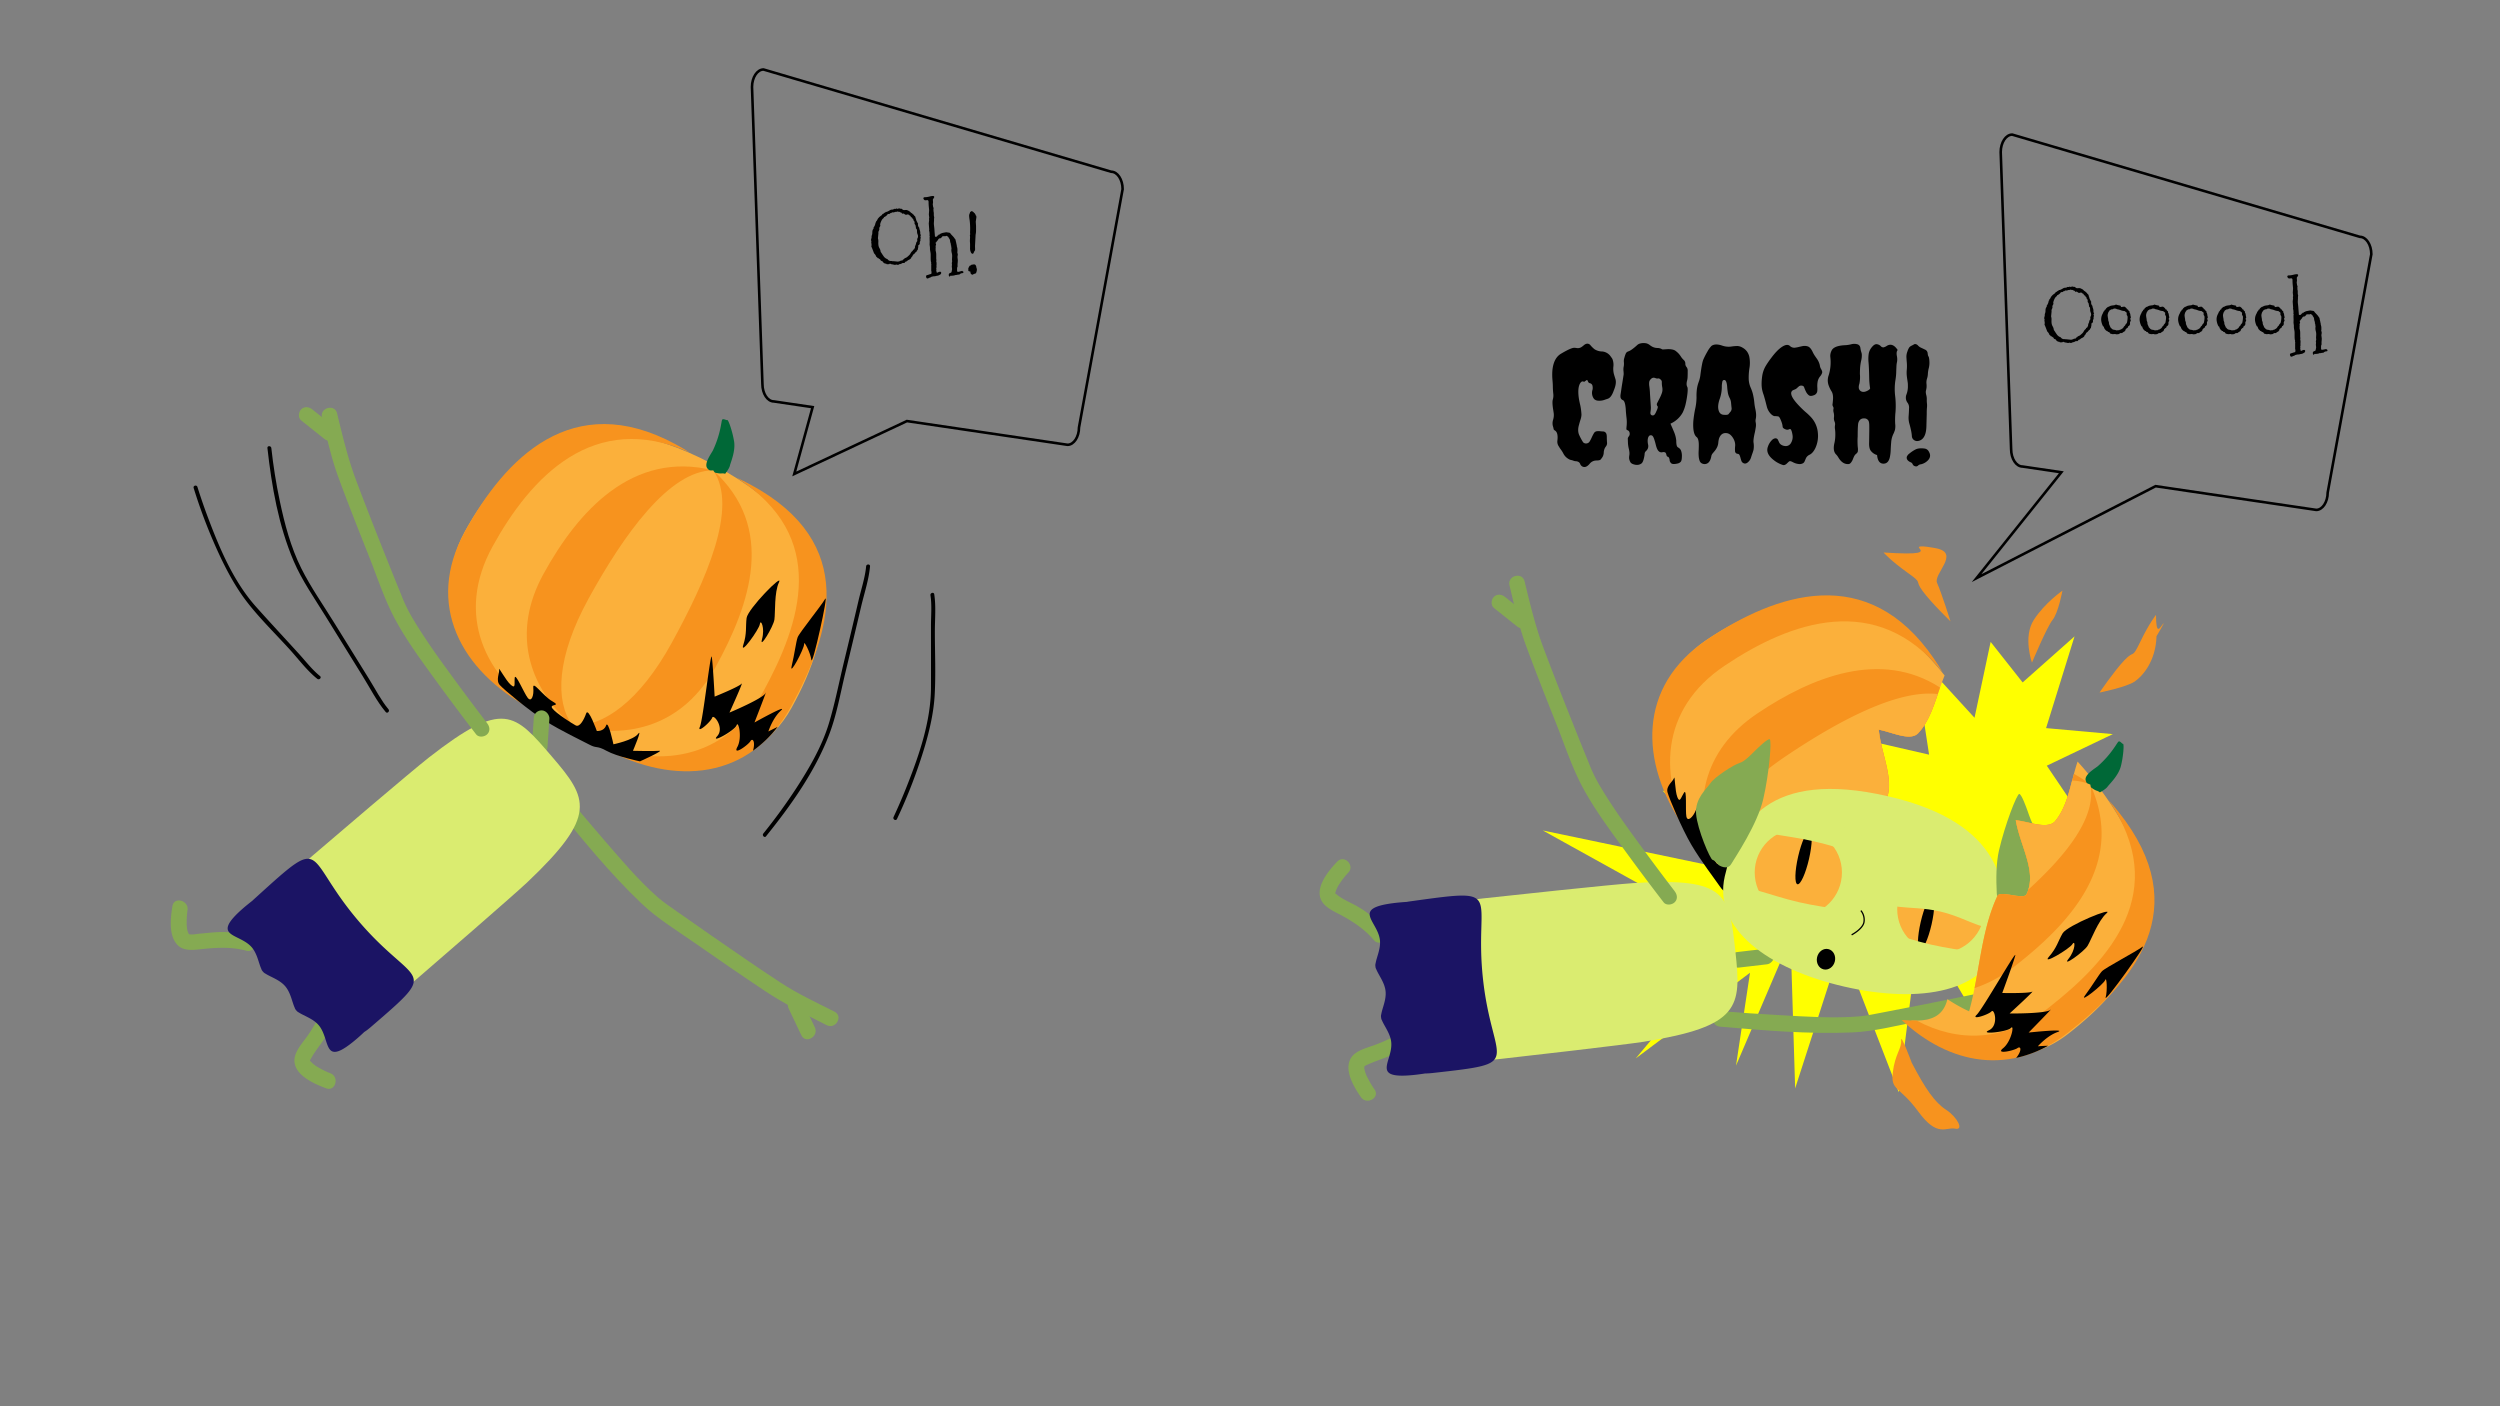 <svg id="Layer_1" data-name="Layer 1" xmlns="http://www.w3.org/2000/svg" viewBox="0 0 1920 1080"><rect x="0" y="0" width="1920" height="1080" fill="#808080" stroke="none"/><defs><style>.cls-1{fill:#fbb03b;}.cls-2{fill:#f7931e;}.cls-3{fill:#006837;}.cls-4{fill:#ff0;}.cls-5{fill:#85aa52;}.cls-6{fill:#daec70;}.cls-7,.cls-9{fill:none;stroke:#000;stroke-miterlimit:10;}.cls-8{fill:#1b1464;}.cls-9{stroke-width:2px;}</style></defs><path class="cls-1" d="M357,408.28c-30.78,56,10.1,114.14,79.4,151.48S577.16,599.52,608,543.49s49.22-127.78-60.08-186.67C444.37,301.06,387.77,352.24,357,408.28Z"/><path class="cls-2" d="M417.38,440.82c26.53-48.29,68.43-95,130.35-79.61,48.61,44.16,28.48,102.6,1.95,150.88C525,557,482.54,568.88,439.25,557,405.7,527.48,392.7,485.75,417.38,440.82Z"/><path class="cls-2" d="M518.74,341.13q5.67,3.06,10.7,6.26C456,314.65,407.67,366.23,378.27,419.74,349.56,472,371.83,519.93,418.1,549.41c-3.63-1.63-7.26-3.41-10.85-5.35C354,515.4,326.2,464.32,357,408.28S439.26,298.31,518.74,341.13Z"/><path class="cls-2" d="M585.92,531.62c29.4-53.52,51-119.5-20.24-164.71q5.21,2.32,10.58,5.21C660.18,417.33,638,487,607.2,543.08s-89.22,60.64-142.43,32c-3.6-1.93-7.08-4-10.43-6.12C504.47,591.39,557.21,583.87,585.92,531.62Z"/><path class="cls-3" d="M556.91,363.87s3.18-3.93,3.69-6.36S565,346.58,563.78,339s-4.35-16.67-5.2-16.39-3.29-1.52-4-.17-1.07,10.78-7.06,23.45c-1,2.11-6.86,9.73-4.5,13.48s10.3,4.49,11.15,4.21A6.82,6.82,0,0,1,556.91,363.87Z"/><path class="cls-1" d="M452.13,459.53c26.52-48.28,61.92-98.49,95.68-98.28,19.44,28.45-5.48,84.31-32,132.59-24.68,44.93-52.75,64.54-76.11,63.44C426.07,538.45,427.44,504.46,452.13,459.53Z"/><path d="M633.73,459.92c2.88-5.16-9.83,52.4-10.58,46.9s-5.83-15.56-5.6-12.17-11.65,25.6-9.53,16.8,3.34-18.56,4.58-22S630.85,465.08,633.73,459.92Z"/><path d="M598.27,447.19c-3.71,7.68-2.77,23.26-3.52,28.65s-11.91,23.71-9.51,15-1.08-15.82-1.66-11.57-15.61,24.84-12.73,16,1.67-13.61,2.53-20.6S602,439.5,598.27,447.19Z"/><path d="M465.92,576.68c7.81,4.34,25.57,8.05,25.57,8.05s18.91-8.51,14.78-8.11-20.17,0-20.17,0,7.59-17.82,3.95-13-18.94,8-18.94,8-4-19.2-5.67-14.42-7.12,4.12-7.12,4.12-6.48-18.26-8.13-13.47-5,10.92-8,9.31-15.25-9.36-18-13.13,7.38-1.25,0-5.44-15.22-16.37-14.63-10.38-1.41,11.39-4.26,7.75-9.55-19.73-10-15.42,1,8.89-3,5.42-9.55-14.43-9-11.87-2.79,8.37.58,12.06,22.6,19.73,34.9,27.5,28,15.09,33.89,18.25S458.12,572.33,465.92,576.68Z"/><path d="M546.65,504.59c.88,5.3,2.19,30.42,2.19,30.42s18.81-7.6,20.67-9.94-9.28,22.2-9.28,22.2,25.84-10.84,27.73-15-8.53,22.61-8.53,22.61S606,540,599.66,545.79s-9.56,16-9.56,16,3.6-1.92,7.53-3.69l-.42.19a91.9,91.9,0,0,1-18.91,18.27v0c2-7-.28-10.17-2-7.29s-13.92,11.64-10,4.37.76-20.6-.6-16.64-20.55,14.61-14.84,8.32-2.8-17.37-3.9-14.14-11.94,12.69-9.44,7S545.77,499.3,546.65,504.59Z"/><polygon class="cls-4" points="1304.77 704.26 1174.85 744 1315.93 741.63 1256.23 812.87 1344.01 747.07 1333.25 818.42 1375.15 720.44 1378.67 835.9 1414.36 725.36 1458.24 838.84 1474.58 708.5 1530.46 803.24 1512.21 687.18 1579.51 769.35 1546.13 646.76 1629.35 673.07 1571.94 588.05 1622.66 563.8 1571.39 559.19 1593.25 488.72 1553.38 524.11 1528.81 492.97 1516.43 551.25 1469.29 499.64 1481.54 579.58 1423.06 566.13 1443.62 611.3 1371.46 591.64 1391.24 650.44 1276.83 607.11 1332.7 668.72 1184.86 637.79 1304.77 704.26"/><path class="cls-1" d="M1380.75,693.75a123,123,0,0,0,16,10.49c10.21-28.49,13.3-60.65,28-86.85,2.3-4.45,20.07,4.73,22.36.28,9.61-16.42-2.2-37.15-4.18-57.3,10.26,1.92,23.59,8.8,29.93,3.07,11-11.43,14.13-28.93,20.6-44.65-63.54-80.47-132.36-61.2-182.61-27.41-53.06,35.67-43.39,106.06,1.07,171,12.17,17.79,25.68,33.32,40,45.77C1364.82,709.5,1376.22,708.11,1380.75,693.75Z"/><path class="cls-2" d="M1424.67,617.39c2.3-4.45,20.07,4.73,22.36.28,9.61-16.42-2.2-37.15-4.18-57.3,10.26,1.92,23.59,8.8,29.93,3.07,8.91-9.23,12.64-22.41,17.15-35.42-45.51-29.35-98.42-8.26-140.42,20-42.54,28.61-50.13,71.66-33.88,113.32,24.68,22.69,55,33.4,86.51,25.46C1408.63,663.11,1413,638.34,1424.67,617.39Z"/><path class="cls-2" d="M1324.42,511.33c50.67-34.07,117.23-57.76,167.52,5.05q-3-5.16-6.64-10.47c-51-74.51-121.47-50.21-174.53-14.53s-51.76,93.83-17.62,143.71c2.3,3.37,4.71,6.62,7.19,9.73C1272.74,597.4,1274.94,544.59,1324.42,511.33Z"/><path class="cls-2" d="M1323.58,678.79q3,5.16,6.46,10.22a160.08,160.08,0,0,0,14.47,18.21c3.94.58,7.81,1.09,11.51,1.27A132.77,132.77,0,0,1,1323.58,678.79Z"/><path class="cls-1" d="M1424.67,617.39a132.38,132.38,0,0,0-9.24,21c9.21-6.24,18.46-12.77,27.3-19.51C1436.64,618.31,1426.38,614.08,1424.67,617.39Z"/><path class="cls-1" d="M1442.85,560.37c10.26,1.92,23.59,8.8,29.93,3.07,7.76-8,11.59-19.08,15.44-30.4-31.08-3.71-77,21-116.42,47.52-42.54,28.61-59.36,58.18-55.89,81.15,20.25,11.7,54.19,7.15,96.74-21.45l2.78-1.89a132.38,132.38,0,0,1,9.24-21c1.71-3.31,12,.92,18.06,1.47q3-2.29,6-4.63C1455.05,598.41,1444.69,579.14,1442.85,560.37Z"/><path d="M1349.35,709.87s20.71,1.11,16.86-.43c-.63-.25-1.52-.66-2.57-1.17-5.19.66-11,.1-17.09-.75C1348.25,709,1349.35,709.87,1349.35,709.87Z"/><path d="M1348.27,700.21s14.91-12.34,9.45-9.7-20.48-1.61-20.48-1.61,5.24-18.9,1.57-15.41-8.21.4-8.21.4,2.61-19.19-1-15.7-9.48,7.39-11.4,4.59-9.26-15.31-10-19.94,7.14,2.27,2.52-4.82-6-21.54-8.24-15.94-6.47,9.48-7.34,4.94.57-21.92-1.79-18.28-3.24,8.33-5.14,3.45-1.85-17.21-2.55-14.69-6.32,6.16-5,11,11,27.9,18.4,40.44,18,26.26,21.74,31.77,4.66,2.84,9.61,10.29c3.56,5.36,11.86,12.79,16.22,16.53,6,.85,11.9,1.41,17.09.75C1358.17,705.62,1348.27,700.21,1348.27,700.21Z"/><rect class="cls-5" x="1339.53" y="718.87" width="12" height="34" rx="6" transform="translate(1920.17 -686.01) rotate(83.33)"/><path class="cls-6" d="M1536.13,721.62c-9.29,40.37-61.24,49.54-119.64,36.11s-101.13-44.36-91.85-84.73,33.37-82.63,125.46-61.45C1537.33,631.6,1545.41,681.25,1536.13,721.62Z"/><circle class="cls-1" cx="1490.56" cy="698.32" r="33.5"/><ellipse cx="1479.21" cy="709.05" rx="20.94" ry="4.28" transform="translate(456.75 1991.78) rotate(-77.05)"/><circle class="cls-1" cx="1381.11" cy="670.08" r="33.5"/><ellipse cx="1385.11" cy="658.68" rx="20.94" ry="4.28" transform="translate(432.82 1860.98) rotate(-77.05)"/><path class="cls-5" d="M1543.87,713.8s-7.79,1.15-8.3-4.84-4.82-36.33-.34-55.84,13.83-43.78,15.62-43.37,5.23,10,6.38,13.2,3.41,10.61,6.37,13.21c3.51,3.08,12.67,18.41,13.39,23.62.76,5.45,5.74,16-.4,26.33s-24.93,26.55-26.72,26.14S1543.87,713.8,1543.87,713.8Z"/><path class="cls-5" d="M1319.94,664.37s6.51,4.43,9.58-.73,20.21-30.58,24.7-50.09,6.67-45.42,4.89-45.83-9.08,6.71-11.51,9.09-7.7,8.05-11.5,9.1c-4.5,1.24-19.44,11-22.36,15.4-3.06,4.57-12.15,11.88-11.14,23.86s10.83,34.77,12.62,35.18S1319.94,664.37,1319.94,664.37Z"/><path class="cls-7" d="M1429.16,699.33a11.13,11.13,0,0,1,2.31,9.17c-1.19,5.2-9.43,9.47-9.43,9.47"/><path class="cls-6" d="M1533.7,705.38c-3.53,15.35-20,.09-43.9-5.41s-46.36.82-42.83-14.53,13.09-31.34,50.86-22.65C1533.61,671,1537.23,690,1533.7,705.38Z"/><path class="cls-6" d="M1436.72,654.12c-1.52,6.65-19.37-2.43-43.32-7.93s-44.94-5.37-43.41-12,8.84-12.84,46.61-4.15C1432.37,638.25,1438.25,647.47,1436.72,654.12Z"/><path class="cls-6" d="M1338.32,684.91c1.49-6.46,19.36,2.48,43.31,8s44.91,5.5,43.43,12-8.75,12.43-46.52,3.75C1342.76,700.37,1336.84,691.37,1338.32,684.91Z"/><path class="cls-6" d="M1439.61,717.43c1.49-6.46,19.36,2.48,43.31,8s44.91,5.49,43.43,12-8.75,12.44-46.53,3.75C1444.05,732.9,1438.13,723.89,1439.61,717.43Z"/><ellipse cx="1402.32" cy="736.65" rx="8" ry="7" transform="translate(370.18 1938.26) rotate(-77.05)"/><path d="M1230.62,269.94a8.88,8.88,0,0,1,6.25,3.61q.48.72,1,1.38a4.79,4.79,0,0,1,.72,1.51,12.13,12.13,0,0,1,.48,5.17,16.26,16.26,0,0,0,.36,5.47c.4,1.4.8,2.74,1.21,4q1.08,3.38-1.33,9-1.8,5.17-4.45,6.13l-2.16.72a11.75,11.75,0,0,1-5.35.79,4.83,4.83,0,0,1-3.07-1.27,7.66,7.66,0,0,1-1.2-7.21,7.13,7.13,0,0,0,0-2.65,2.55,2.55,0,0,0-2-2.28,1.76,1.76,0,0,1-1.26-.84c-.21-.4-.37-.74-.49-1a2,2,0,0,0-.36-.6q-.18-.18-1.14.54t-1.08.78-.78-.18a1.43,1.43,0,0,0-1.27.12,3.93,3.93,0,0,0-1.2,1.32q-2.16,3.73-.84,12.14c.32,1.69.64,3.25,1,4.69a45.5,45.5,0,0,1,.91,7.22,13.77,13.77,0,0,1-.73,3.78c-.44,1.33-.82,2.63-1.14,3.91-1,3.29-.84,6.09.36,8.42a40.44,40.44,0,0,0,2.77,5.05,3.05,3.05,0,0,0,2.64.9,3.12,3.12,0,0,0,2.41-1.56,26.5,26.5,0,0,0,1.56-3,31.28,31.28,0,0,1,1.56-3.06,3.13,3.13,0,0,1,2-1.69,9.91,9.91,0,0,1,2.94-.06c1.2.12,2,.18,2.47.18a2.82,2.82,0,0,1,1.62.78c.64.53,1,1.69,1,3.49s.1,3.25.18,4.33a4.1,4.1,0,0,1-.84,2.88,7.48,7.48,0,0,0-1.26,2.29,12.53,12.53,0,0,0-.42,2,7.66,7.66,0,0,1-.9,3.73,21.49,21.49,0,0,1-1.45,2c-.44.53-1.6.79-3.48.79a6.66,6.66,0,0,0-5.11,2.64q-2.3,2.64-4.33,2.35a3.57,3.57,0,0,1-2.89-2.47q-.84-1.92-3.72-2a6.35,6.35,0,0,1-1.57-.42,8.41,8.41,0,0,0-1.68-.48,5.59,5.59,0,0,1-1.92-.79,10,10,0,0,1-4-4.21,22.29,22.29,0,0,0-1.87-3,19.36,19.36,0,0,1-1.5-2.29,6.38,6.38,0,0,1-1.2-4.56q.72-5.78-1.56-7.58c-.89-.56-1.33-1-1.33-1.32a9.25,9.25,0,0,0-.48-2,8.69,8.69,0,0,1,.06-5.05,12.68,12.68,0,0,0,.54-4.75c-.16-1.25-.36-2.55-.6-3.91-.48-3.53-.52-5.85-.12-7a11.59,11.59,0,0,0,.3-4.8c-.2-2.09-.3-3.79-.3-5.11s-.1-3.07-.3-5.24a44.65,44.65,0,0,1-.06-7q.84-9.37,6.37-12.86,8.29-4.94,10.58-4.69a10.27,10.27,0,0,1,1.75.18,4.71,4.71,0,0,0,2-.06,5.33,5.33,0,0,0,1.68-.72,14.08,14.08,0,0,0,1.45-1.09q2.88-2.64,5.17-.6a21.12,21.12,0,0,0,3.36,3.37A11.19,11.19,0,0,0,1230.62,269.94Z"/><path d="M1277.15,268.38l3.84-.24c2.73,0,4.67.44,5.84,1.32a16.74,16.74,0,0,1,2.64,2.41,20.91,20.91,0,0,1,1.62,2.22,12.7,12.7,0,0,0,2,2.35,3.77,3.77,0,0,1,1.26,2.82,3.65,3.65,0,0,0,.9,2.59,4.47,4.47,0,0,1,.9,3.12c0,1.45,0,2.83-.06,4.15a13.68,13.68,0,0,1-.42,3.25,9.14,9.14,0,0,0-.36,2.52,4.84,4.84,0,0,0,.54,2.29c.36.68.4,2.32.12,4.93a68.75,68.75,0,0,1-1.32,7.87,30.29,30.29,0,0,1-2.34,6.85,20,20,0,0,1-9.38,8.54c.4,1,.86,2,1.38,3.19s1,2.34,1.5,3.54a22.65,22.65,0,0,1,1.57,6.44,16.31,16.31,0,0,0,.18,2.88,5.57,5.57,0,0,0,.42,1.38,1.63,1.63,0,0,0,.66.73,11.85,11.85,0,0,1,1.26.9,4.38,4.38,0,0,1,1.32,2.22,11,11,0,0,1,.48,3.25c0,2.56-.3,4.15-.9,4.75a4.54,4.54,0,0,1-1.92,1.2,12.13,12.13,0,0,1-2.11.42q-2.76.36-3.48-.72a3.08,3.08,0,0,1-1-2,5,5,0,0,0-.43-1.81,1.6,1.6,0,0,0-1.08-1q-.72-.18-1-1.5a3.12,3.12,0,0,0-.84-1.75,3.22,3.22,0,0,0-2.22-.18c-2,.41-3.49-.8-4.45-3.6a20.83,20.83,0,0,1-.72-2.53c-.25-1-.53-2-.85-3q-1-3.5-2.22-3.79a1.88,1.88,0,0,0-1.86.3,3.64,3.64,0,0,0-.91,1.62,8.09,8.09,0,0,0-.3,2.29,13.27,13.27,0,0,0,.3,2.7,5.51,5.51,0,0,1,.06,2.41,4.7,4.7,0,0,1-.66,1.56,8.05,8.05,0,0,1-.9,1.08,3,3,0,0,0-1.14,2.41,19.28,19.28,0,0,1-.54,3.12c-.48,2.17-1.13,3.53-1.93,4.09a5.66,5.66,0,0,1-2.4,1,6.91,6.91,0,0,1-2.4-.06c-2-.4-3.25-1.1-3.73-2.1a8.65,8.65,0,0,1-.84-2.29,5.46,5.46,0,0,1-.06-1.5c0-.48.09-1,.18-1.56a10.42,10.42,0,0,0,.06-2,19.11,19.11,0,0,0-.54-3.06,22.7,22.7,0,0,1-.61-4.57l-.12-3.13a3.51,3.51,0,0,1,.85-1.62,3.22,3.22,0,0,0,.54-2.65,2.34,2.34,0,0,0-1.39-1.92q-1.08-.42-1.08-1c0-.4.08-1.4.24-3a28.77,28.77,0,0,0-.18-6c-.28-2.4-.46-4.53-.54-6.37q-.48-6-2.1-6.79a3,3,0,0,1-1.87-1.93,7,7,0,0,1,0-2.58c.16-1,.34-2.17.54-3.61s.42-2.9.67-4.39.46-2.86.66-4.15.34-2.16.42-2.64a5.4,5.4,0,0,0,.06-1.38c0-.44-.06-.86-.06-1.27a11.76,11.76,0,0,1,0-3.36,11.92,11.92,0,0,0,.24-3.91,8.07,8.07,0,0,1,.42-3.49,20.94,20.94,0,0,1,1.14-3.3,3.06,3.06,0,0,1,1.8-1.45,10.65,10.65,0,0,0,2.59-1.38q1.26-.9,2.34-1.8c.73-.6,1.37-1.16,1.93-1.69a5.1,5.1,0,0,1,2-1.14,10.73,10.73,0,0,1,5.11-.18,7.52,7.52,0,0,1,2.35,1.14,12.22,12.22,0,0,0,1.74,1.21,8.51,8.51,0,0,0,2.16.9,8.31,8.31,0,0,0,2.11.3,7.59,7.59,0,0,1,3.06.66A2,2,0,0,0,1277.15,268.38Zm-10,33.55.72,10.94a18,18,0,0,1-.12,2.1q-.12,1-.24,1.86c-.08,1.21.36,1.93,1.32,2.17a1.82,1.82,0,0,0,1.92-.66,9.5,9.5,0,0,0,1.33-2.47c1-2,1.28-3.28,1-3.85a2,2,0,0,1-.54-2.1c.28-.6.88-1.78,1.8-3.55a33.59,33.59,0,0,0,2-4.57,8.41,8.41,0,0,0,.31-4.14,22.06,22.06,0,0,1-.37-3.07v-1.32a2.28,2.28,0,0,0-.9-1.74,3.5,3.5,0,0,0-1.26-.85,3.77,3.77,0,0,0-.6-.06,3.16,3.16,0,0,1-2-.18,3.87,3.87,0,0,0-1.81-.36,3.32,3.32,0,0,0-1.92,1.14,3.73,3.73,0,0,0-1.2,2.23,13.85,13.85,0,0,0,0,2.58A52.3,52.3,0,0,1,1267.17,301.93Z"/><path d="M1310.21,356.27a4.3,4.3,0,0,1-2.71-.18,3.42,3.42,0,0,1-2.1-2,12.54,12.54,0,0,1-.78-3.49,30,30,0,0,1-.06-4.27c.08-1.52.12-3,.12-4.45,0-3.2-.52-5.25-1.56-6.13q-3.25-2.4-2.65-12.26a90.77,90.77,0,0,1,1.32-9,42.42,42.42,0,0,0,1.15-9.38,41.63,41.63,0,0,1,.24-6,26,26,0,0,1,.72-3.61q.42-1.44,1-3a25.25,25.25,0,0,0,1.08-5.17q1.2-9,2.17-11.18a60.94,60.94,0,0,1,3.18-6.2,19.22,19.22,0,0,1,3.07-4.26c1.84-1.37,4.49-1.49,7.93-.37a15.13,15.13,0,0,0,7.16.85,32,32,0,0,1,5-.43,8.66,8.66,0,0,1,3.9,1.33,10.22,10.22,0,0,1,3.37,3,11.2,11.2,0,0,1,1.68,3.79,24.33,24.33,0,0,1,.13,8.84,47.43,47.43,0,0,0-.55,8.66,18.35,18.35,0,0,0,1.45,6.25,31.15,31.15,0,0,1,1.68,4.69q.42,1.74.72,3.48c.2,1.17.36,2.41.48,3.73a38.45,38.45,0,0,0,.72,4.51,26.61,26.61,0,0,1,.61,4,18.36,18.36,0,0,1-.06,2.46c-.09.64-.19,1.22-.31,1.74a6.49,6.49,0,0,0,.12,2.41,10.56,10.56,0,0,1,0,3.55q-.3,1.92-.66,3.72-1.32,5.53-1.08,7.82a17.12,17.12,0,0,1,0,5.83q-.48,1.74-.9,2.82c-.28.73-.6,1.73-1,3a7.56,7.56,0,0,1-2.23,3.49q-1.68,1.56-3.18,1a3.1,3.1,0,0,1-1.93-1.74,22.84,22.84,0,0,1-.72-2.35,13.66,13.66,0,0,0-.72-2.16,1.73,1.73,0,0,0-1.5-1.08,2.14,2.14,0,0,1-2-2.23,19.74,19.74,0,0,1,.06-3.49,8.84,8.84,0,0,0-.18-3.06,10.77,10.77,0,0,0-1.2-3c-1.44-2.48-3.13-3.84-5-4.09-2.88-.4-4.89,1-6,4.21a16.83,16.83,0,0,0-.54,3.19,9.89,9.89,0,0,1-1,3.55,13.66,13.66,0,0,1-1.69,2.64l-1.68,2a4.56,4.56,0,0,0-1,2.22C1313.66,353.83,1312.29,355.79,1310.21,356.27Zm10.7-50.38q-2.4,6.5-.6,10.34a3.84,3.84,0,0,0,3.13,2.29q3.48.36,4.14-.54c.44-.6,1-1.25,1.57-1.93a3.91,3.91,0,0,0,.66-3.12c-.16-1.4-.28-2.65-.36-3.73a10.12,10.12,0,0,0-1.14-3.67,14.45,14.45,0,0,1-1.39-4.39c-.24-1.56-.4-3.06-.48-4.51q-.48-4.8-2.16-4.8a1.44,1.44,0,0,0-1.51,1.26,19.75,19.75,0,0,0-.42,3.3A27.79,27.79,0,0,1,1320.91,305.89Z"/><path d="M1399.24,284.73a2.93,2.93,0,0,1,.18,1.56,8.11,8.11,0,0,1-1.68,2.89,9.05,9.05,0,0,0-1.86,4.39,18.61,18.61,0,0,0-.18,3.85,15.77,15.77,0,0,1,0,2.58,3.81,3.81,0,0,1-2.89,3.61c-1.6.64-2.85.6-3.73-.12a8.1,8.1,0,0,1-2.16-2.83,26.09,26.09,0,0,1-1.26-3c-.29-.84-.75-1.3-1.39-1.39a3,3,0,0,0-2.58.36,17.41,17.41,0,0,0-1.38,1.21,5.48,5.48,0,0,1-2,1.32,9.13,9.13,0,0,0-1.62.72,2.7,2.7,0,0,0-1,2.77q.48,3.72,8.29,11.3,1.46,1.44,3.43,3.12a41.5,41.5,0,0,1,3.91,3.85,20.16,20.16,0,0,1,4.81,11.66,22.23,22.23,0,0,1-1.93,11.55c-1.28,2.64-2.8,4.37-4.57,5.17a5.7,5.7,0,0,0-2.76,2.82c-.48,1.17-.84,2-1.08,2.53a3,3,0,0,1-1.51,1.32,5,5,0,0,1-2.58.42,11.63,11.63,0,0,1-2.71-.54,15,15,0,0,1-2.28-1,6.2,6.2,0,0,0-1.68-.66,1.45,1.45,0,0,0-1.27.42q-.6.54-1.2,1.14c-1.2,1.2-2.28,1.66-3.25,1.38a20.68,20.68,0,0,1-3.36-1.38,20.22,20.22,0,0,1-3.73-2.41q-6.49-5-4.45-10.34a12.52,12.52,0,0,1,3-4.92,4.54,4.54,0,0,1,2.58-1.45,2.11,2.11,0,0,1,2.11,1.14l.9,1.93a4.32,4.32,0,0,0,.84,1.26,5.4,5.4,0,0,0,1.5,1,6.57,6.57,0,0,0,2.23.6,4.53,4.53,0,0,0,4.57-2.4,9,9,0,0,0,1.2-5.77c-.56-3.77-1.37-5.37-2.41-4.81a3.4,3.4,0,0,1-3.24.06c-1.29-.52-2-1.2-2-2.05a12.74,12.74,0,0,0-.48-2.46,19.17,19.17,0,0,0-.84-2.28c-.72-1.85-1.36-2.85-1.92-3a11.15,11.15,0,0,0-2.59-.24q-1.62,0-3.54-2.1a12.34,12.34,0,0,1-2.77-5.29c-.56-2.13-1-4-1.44-5.54s-.76-2.78-1.08-3.66a25.57,25.57,0,0,1-.85-2.77q-1.2-4.56-.12-11.78a21.12,21.12,0,0,1,2.65-7.4,67.57,67.57,0,0,1,4.33-6.31q4.56-6.12,8.41-8.53c2.57-1.61,4.53-1.77,5.9-.48a4.74,4.74,0,0,0,3.9,1.26,23.88,23.88,0,0,0,3.31-.66l2.16-.48a8.13,8.13,0,0,1,4.15.12q2.1.6,3.79,4.08a21.86,21.86,0,0,0,1.74,3.13c.6.88,1.18,1.72,1.75,2.52a14,14,0,0,1,2.1,4.75,7.39,7.39,0,0,0,.84,2.71A10.14,10.14,0,0,1,1399.24,284.73Z"/><path d="M1435.49,339.68l.12-9.14v-3c0-2.41-.24-3.93-.72-4.57a3.58,3.58,0,0,0-3.37-1.63,4,4,0,0,0-3.3,1.39A6.11,6.11,0,0,0,1427,326c-.12,1.28-.2,2.69-.24,4.21s-.06,3.17-.06,4.93a55.8,55.8,0,0,0,.06,8.18,10.87,10.87,0,0,1,0,3.66,4.09,4.09,0,0,1-1.27,1.57,5.78,5.78,0,0,0-1.56,2q-.6,1.26-1.08,2.58c-1,2.09-2,3.17-3,3.25q-4.68.48-8-5.05a11.14,11.14,0,0,0-1.93-2.52q-2.52-2.77-1-8.9a29.15,29.15,0,0,0,.6-5.95,27.73,27.73,0,0,0-.24-4.39,9.1,9.1,0,0,1,0-2.95,4.9,4.9,0,0,0-.36-2.88,6.43,6.43,0,0,1-.42-3.31,10,10,0,0,0-.24-3.55,5.79,5.79,0,0,1-.18-2.7,2.32,2.32,0,0,0-.3-1.92,2.86,2.86,0,0,1-.36-2.11q.18-1.38.3-2.94c.24-2.89-.12-5.09-1.08-6.62a24.22,24.22,0,0,1-2.47-5.29,11.58,11.58,0,0,1,.3-7.21,33.76,33.76,0,0,0,1.2-14.07,8.66,8.66,0,0,1,.85-4.45q1.56-4,10.22-4.45a23.13,23.13,0,0,0,5-.72,8.79,8.79,0,0,1,4.44-.06,3.2,3.2,0,0,1,2.59,2.83,20.23,20.23,0,0,0,.66,3.12,8.88,8.88,0,0,1,.42,1.69,15.68,15.68,0,0,1-.48,5,38.47,38.47,0,0,0-.84,5.77c-.08,1.56-.12,3.06-.12,4.51a25.51,25.51,0,0,1-.42,7.51,7.48,7.48,0,0,0-.42,3.37,3.61,3.61,0,0,0,1,1.86c1.6,1.44,3.81,1.29,6.61-.48a3.2,3.2,0,0,0,1.08-1.2,56.1,56.1,0,0,1-.72-8.3c-.08-4.89-.24-8.71-.48-11.48a27.47,27.47,0,0,1,.12-6.91,10.68,10.68,0,0,1,2.53-5.17q2-2.41,3.78-2.11a5.2,5.2,0,0,1,2.89,1.44,2.65,2.65,0,0,0,2.1,1,7.16,7.16,0,0,0,2.65-1.2q4.44-2.65,8.3,3.24c-.81.8-1,2.27-.67,4.39a12.23,12.23,0,0,1,.18,4.57,19.82,19.82,0,0,0-.48,3.85c-.08,1.64-.14,3.22-.18,4.75a47.66,47.66,0,0,1-.66,6,44.94,44.94,0,0,0-.12,11.9,62.78,62.78,0,0,1,.24,12.14,60.09,60.09,0,0,0-.24,9,14.6,14.6,0,0,1-.18,4.81c-.28.8-.58,1.6-.9,2.41a17.73,17.73,0,0,0-2,7.09c-.17,2-.29,4-.37,5.95a31.82,31.82,0,0,1-.6,5.23q-1.08,5.17-4.93,5.17c-2.88,0-4.53-2.2-4.93-6.61a9.28,9.28,0,0,1-4.5-2.89Q1435.25,344.61,1435.49,339.68Z"/><path d="M1479.74,317.8l-.24,8.53q0,8.3-3.49,11.06a5.9,5.9,0,0,1-4,1.33,4.2,4.2,0,0,1-2.7-1.33,3.93,3.93,0,0,1-1-2.52,30.67,30.67,0,0,0-.6-4.15c-.37-1.8-.81-3.61-1.33-5.41a16.38,16.38,0,0,1-.54-5.83c.16-2.08.26-4.05.3-5.89a6.19,6.19,0,0,0-1-4.09,6.36,6.36,0,0,1-1.44-4.09,6.16,6.16,0,0,1,.48-2.52,17.27,17.27,0,0,0,1.08-5.53c0-1.61,0-2.77-.12-3.49s-.18-1.42-.3-2.1-.26-1.73-.42-3.13a24.07,24.07,0,0,1,0-4.81,31.23,31.23,0,0,0,0-5.47c-.16-1.84-.26-3.33-.3-4.45a11.13,11.13,0,0,1,.78-4,13.59,13.59,0,0,1,1.38-3.06,5.29,5.29,0,0,1,1.87-1.39c.88-.43,1.48-.76,1.8-1a1.94,1.94,0,0,1,1.32-.18,3.29,3.29,0,0,1,1.8,1.14,7.19,7.19,0,0,0,2.29,1.63c.88.4,1.9.88,3.07,1.44a3.32,3.32,0,0,1,2,2.71,10.39,10.39,0,0,0,.42,2.22,2.28,2.28,0,0,0,.42.6,13.86,13.86,0,0,1,.48,3.19,16.54,16.54,0,0,1-.42,5.41,22.82,22.82,0,0,0-.72,4.51,13.34,13.34,0,0,1-.66,3.66,9.63,9.63,0,0,0-.42,3.85,15.16,15.16,0,0,1,.06,3,17.35,17.35,0,0,1-.3,1.74A7.18,7.18,0,0,0,1479,301a12.24,12.24,0,0,0,.42,2.59,11.58,11.58,0,0,1,.36,3.18,20.24,20.24,0,0,0,.12,3.07,14.72,14.72,0,0,1,0,3.25A46.45,46.45,0,0,0,1479.74,317.8Zm-15.15,34.86a3,3,0,0,1-.18-1.8,5.57,5.57,0,0,1,2-2.53,25.29,25.29,0,0,1,4.45-3c1.76-1,4.17-1.24,7.21-.84a4.26,4.26,0,0,1,3.37,2.52q2.52,4.33-2.28,7.82a10.67,10.67,0,0,1-3.85,1.74,3.85,3.85,0,0,0-2.34,1.08,2,2,0,0,1-2.11.42,2.61,2.61,0,0,1-1.92-1.5,2.53,2.53,0,0,0-1.45-1.5,6.68,6.68,0,0,1-1.74-1A3.55,3.55,0,0,1,1464.59,352.66Z"/><path d="M588.33,642.24c19.13-23.76,37.7-49.76,48.59-78.44,5.67-14.93,8.47-31.17,12.2-46.67q6.17-25.58,12.2-51.17c2.37-10.07,5.94-20.67,6.86-31,.17-1.92-2.83-1.91-3,0-.75,8.39-3.79,17.56-5.74,25.9q-5.58,23.93-11.36,47.8c-3.74,15.55-6.83,31.49-11.46,46.81-5.38,17.77-15,34.27-25,49.76a427.91,427.91,0,0,1-25.38,34.91c-1.2,1.49.91,3.62,2.12,2.12Z"/><path d="M688.84,629.06a397.63,397.63,0,0,0,21.52-56.18c3.7-12.68,6.7-25.74,7.46-39,.94-16.27.14-32.79.16-49.09,0-9.26.95-19.21-.49-28.41-.3-1.9-3.19-1.1-2.9.79,1.19,7.57.4,15.84.4,23.46,0,15.83.06,31.66,0,47.49-.1,25.77-9,51.5-18.35,75.22q-4.83,12.24-10.39,24.16c-.81,1.74,1.78,3.27,2.59,1.52Z"/><path d="M205.38,344.09c3.28,29.36,8.5,59.58,20.17,86.86,6.37,14.9,15.95,28.47,24.43,42.22q14.19,23,28.49,46c5.67,9.09,10.85,19.45,17.78,27.68,1.24,1.48,3.35-.65,2.12-2.12-5.72-6.79-10.18-15.67-14.93-23.26Q270,500,256.71,478.36c-8.52-13.79-18.1-27.41-25.35-41.93-8.08-16.19-12.79-34.08-16.5-51.72-2.83-13.42-5-27-6.48-40.62-.21-1.89-3.21-1.91-3,0Z"/><path d="M148.73,374.78a402.86,402.86,0,0,0,21.05,54.07c5.71,11.86,12.16,23.53,20.28,33.93,9.88,12.66,21.61,24.11,32.42,36,6.76,7.43,13.29,16.24,21.17,22.55,1.49,1.2,3.63-.91,2.12-2.12-6.09-4.88-11.17-11.58-16.41-17.32-10.93-12-22-23.87-32.82-36-17.13-19.2-27.8-44.46-36.77-68.28q-4.41-11.7-8.15-23.65c-.58-1.83-3.47-1.05-2.89.8Z"/><path class="cls-5" d="M425.61,618.17c21.29,26.07,42.89,52.74,67.32,75.94,11.93,11.33,26.4,20.16,39.85,29.53,18.22,12.69,36.49,25.32,55,37.61,15.12,10,30.91,17.9,47.12,26.08,6.87,3.47,13-6.88,6-10.36-14-7.07-28.14-13.63-41.28-22.23-18-11.76-35.63-24-53.27-36.22q-12.63-8.76-25.2-17.61c-5.64-4-11.37-7.76-15.79-11.64-15.06-13.22-28.2-28.89-41.3-44q-15.24-17.58-30-35.58c-4.89-6-13.33,2.55-8.48,8.49Z"/><path class="cls-5" d="M605.71,774.63l9.73,20.44c3.32,7,13.67.88,10.36-6.06l-9.73-20.44c-3.32-7-13.66-.89-10.36,6.06Z"/><rect class="cls-5" x="409.18" y="545.57" width="12" height="34" rx="6" transform="translate(38.95 -26.76) rotate(3.87)"/><path class="cls-6" d="M321.4,750.71c-67.23,57.77-58.81,13.93-81.12-12s-66.93-24.24.3-82c12.33-10.6,75.93-64.89,88.81-74.94,57.34-44.74,65.69-34.22,94.43-.77,27.88,32.44,35.31,45.3-19,96.73C394.23,687.73,332.39,741.26,321.4,750.71Z"/><path class="cls-5" d="M192.26,718.58a84.69,84.69,0,0,0-28.14-2.5c-3.71.26-7.39.7-11.09,1-2.17.19-6.27,1.14-8.31.21.62.28-.55-1.62-.79-2.64a28.69,28.69,0,0,1-.56-6.67c0-2.34.16-4.67.4-7,0-.39.29-2.49.18-1.62s0,0,.05-.29c1.23-7.55-10.33-10.8-11.57-3.19-1.49,9.18-3.12,22.9,4.14,30.09,5,5,13.36,3.43,19.69,2.8,11.11-1.1,21.91-1.59,32.81,1.36,7.46,2,10.65-9.55,3.19-11.57Z"/><path class="cls-5" d="M248.89,769.6c-2.46,9.59-7.14,17.94-12.77,26-3.68,5.28-9.88,11.78-10,18.61-.22,11.59,15.33,18.25,24.37,21.62,7.25,2.7,10.37-8.9,3.19-11.57a62.8,62.8,0,0,1-8.88-4.3,23.11,23.11,0,0,1-6-4.55c-1.1-1.27-1-.59.13-2.6,3.09-5.63,7.32-10.6,10.79-16a82.08,82.08,0,0,0,10.72-24.05c1.91-7.49-9.66-10.68-11.57-3.19Z"/><path class="cls-8" d="M284.51,789c54.8-47.08,34.75-30.52-8.59-81s-24.59-68.52-78.09-19.92c-1.43,1.3-2.78,2.49-4,3.67-2.07,1.61-4.14,3.28-6.19,5-27.24,23.41-4,19.45,5.72,30.79,4.28,5,5.25,12.08,7.3,16.5a5,5,0,0,0,1.25,2.11,5.14,5.14,0,0,0,1.9,1.56c4.07,2.69,10.94,4.72,15.21,9.7s5.26,12.07,7.3,16.49a5.18,5.18,0,0,0,1.25,2.12,5.07,5.07,0,0,0,1.91,1.55c4.06,2.69,10.93,4.72,15.21,9.7,9.74,11.34,2.33,33.7,29.57,10.29,1.9-1.63,3.73-3.29,5.5-5C281.3,791.63,282.86,790.41,284.51,789Z"/><path class="cls-5" d="M374.18,555.49c2.05,2.65-.65-.85-1.21-1.58q-2.55-3.33-5.09-6.68-8.28-10.93-16.42-22c-12.23-16.66-24.62-33.45-35.11-51.28a115.41,115.41,0,0,1-8.21-17.16q-5.43-13.25-10.72-26.54c-8.21-20.56-16.36-41.15-24.12-61.89-6.24-16.69-10.2-33.6-14.43-50.92-1.83-7.5-13.4-4.32-11.57,3.19,3.75,15.38,7,30.75,12.47,45.63,7.48,20.39,15.5,40.59,23.52,60.77,6.37,16,11.89,33.07,20,48.28,9.56,17.83,22,34.32,33.86,50.64q14,19.2,28.49,38c2,2.59,6.38,2.06,8.49,0,2.55-2.5,2-5.93,0-8.48Z"/><path class="cls-5" d="M257.5,328.49l-17.71-14.1c-2.53-2-6-2.47-8.49,0-2.09,2.09-2.55,6.46,0,8.49L249,337c2.53,2,6,2.47,8.48,0,2.09-2.09,2.55-6.46,0-8.49Z"/><path class="cls-5" d="M1321.05,788.49c33.54,2.82,67.72,5.85,101.39,4.42,16.46-.7,32.89-4.94,49-8.1,21.79-4.27,43.57-8.62,65.27-13.37,17.73-3.87,34.35-9.76,51.5-15.72,7.25-2.52,4.13-14.12-3.19-11.57-14.82,5.15-29.37,10.74-44.69,14.21-20.93,4.74-42,8.93-63.06,13.1q-15.07,3-30.18,5.87c-6.66,1.26-13.69,2.8-19.26,3.26-20,1.63-40.39.18-60.36-.92-15.48-.85-31-1.88-46.42-3.18-7.7-.65-7.66,11.36,0,12Z"/><path class="cls-5" d="M1558.65,767.79l21.46,7.22c7.33,2.47,10.48-9.11,3.19-11.57l-21.46-7.22c-7.33-2.47-10.48,9.12-3.19,11.57Z"/><path class="cls-6" d="M1152.46,813.25c-88.11,9.76-56.41-21.68-60.18-55.71S1050.7,699.77,1138.8,690c16.16-1.79,99.3-10.74,115.6-11.77,72.59-4.58,73.55,8.82,78.4,52.65,4.71,42.52,3.59,57.32-70.24,69.16C1248.12,802.36,1166.86,811.66,1152.46,813.25Z"/><path class="cls-5" d="M1063.63,713.5a82,82,0,0,0-20.16-16.8c-5.45-3.31-12.22-5.72-17.08-9.89-1-.83-1.07-.2-.66-1.82a22.63,22.63,0,0,1,3.31-6.65,56.12,56.12,0,0,1,6.44-8.13c5.32-5.6-3.15-14.1-8.48-8.49-6.56,6.9-17.43,19.79-12.11,29.94,3,5.76,10.83,8.82,16.23,11.8,9.06,5,17.27,10.58,24,18.52,5,5.89,13.47-2.63,8.49-8.48Z"/><path class="cls-5" d="M1081.57,788.27c-7.58,6.64-16.51,10.84-25.86,14.32-5.89,2.19-14.71,4.18-18.2,10-5.57,9.26,2.37,22.47,7.76,30.1,4.41,6.26,14.82.28,10.36-6a66.59,66.59,0,0,1-5.32-9,22.17,22.17,0,0,1-2.52-7.16,12.94,12.94,0,0,1,0-1.64c0-.23.23-.62-.23.1s.75-.38,1.17-.6c5.71-2.87,11.88-4.69,17.77-7.15a84.9,84.9,0,0,0,23.56-14.43c5.82-5.1-2.7-13.56-8.48-8.49Z"/><path class="cls-8" d="M1100.4,824.05c71.81-8,45.91-5.59,38.59-71.69s18.35-70.45-53.23-60.5c-1.93.27-3.71.48-5.34.8-2.61.16-5.27.38-8,.67-35.69,4-14.29,13.79-12.64,28.65.72,6.53-2.48,12.94-3.29,17.74a5.16,5.16,0,0,0-.16,2.45,5.09,5.09,0,0,0,.7,2.36c1.83,4.51,6.36,10.06,7.08,16.59s-2.48,12.93-3.28,17.74a5,5,0,0,0-.16,2.44,5.12,5.12,0,0,0,.69,2.36c1.84,4.51,6.37,10.07,7.09,16.59,1.65,14.87-17.08,29.14,18.61,25.19,2.49-.28,4.93-.62,7.33-1C1096.26,824.42,1098.24,824.29,1100.4,824.05Z"/><path class="cls-5" d="M1286.18,684.49c2,2.65-.65-.85-1.21-1.58q-2.55-3.33-5.09-6.68-8.28-10.93-16.42-22c-12.23-16.66-24.62-33.45-35.11-51.28a115.41,115.41,0,0,1-8.21-17.16q-5.43-13.24-10.72-26.54c-8.21-20.56-16.36-41.15-24.12-61.89-6.24-16.69-10.2-33.6-14.43-50.92-1.83-7.5-13.4-4.32-11.57,3.19,3.75,15.38,7,30.75,12.47,45.63,7.48,20.39,15.5,40.59,23.52,60.77,6.37,16,11.89,33.07,20,48.28,9.56,17.83,22,34.32,33.86,50.64q14,19.2,28.49,38c2,2.59,6.38,2.06,8.49,0,2.55-2.5,2-5.93,0-8.48Z"/><path class="cls-5" d="M1173.5,472.49l-17.71-14.1c-2.53-2-6-2.47-8.49,0-2.09,2.09-2.55,6.46,0,8.49L1165,481c2.53,2,6,2.47,8.48,0,2.09-2.09,2.55-6.46,0-8.49Z"/><path class="cls-1" d="M1607.18,598.51c-3.87-4.87-7.74-9.4-11.6-13.64-5.35,16.14-7.19,33.81-17.4,46-5.91,6.17-19.7.25-30.07-.94,3.4,20,16.64,39.8,8.23,56.86-2,4.59-20.35-3.3-22.33,1.29-12.76,27.17-13.57,59.48-21.74,88.62a122,122,0,0,1-16.66-9.34c-3.51,14.65-14.78,16.84-27.84,16.43,40.17,30.27,84.33,38.51,120.93,9.94C1639.11,754.39,1684.36,695.75,1607.18,598.51Z"/><path class="cls-2" d="M1605.32,602.48a101.57,101.57,0,0,0-12.53-8.15c-3.58,13.29-6.37,26.7-14.61,36.54-5.91,6.17-19.7.25-30.07-.94,3.4,20,16.64,39.8,8.23,56.86-2,4.59-20.35-3.3-22.33,1.29-10.2,21.74-12.77,46.75-17.56,70.8a102.61,102.61,0,0,0,31.1-17C1591,708,1632.55,662.25,1605.32,602.48Z"/><path class="cls-2" d="M1627.22,623.77q-3.79-4.78-7.66-9c47.56,69.64,1.72,121.76-46.41,159.32-33.75,26.33-69.77,26.6-101.18,9.69-3.69.08-7.6-.15-11.56-.45,36.38,34.14,84,43.86,127.77,9.7C1638.58,753.73,1686.48,698.43,1627.22,623.77Z"/><path class="cls-3" d="M1612.7,608.56s4.47-2.36,5.9-4.39,8.31-8.33,10.22-15.71,2.57-17,1.69-17.12-2.43-2.7-3.59-1.72-5.24,9.48-15.74,18.76c-1.75,1.54-10.14,6.23-9.45,10.61s7.69,8.19,8.58,8.27A6.67,6.67,0,0,1,1612.7,608.56Z"/><path class="cls-1" d="M1578.18,630.87c-5.91,6.17-19.7.25-30.07-.94,3.17,18.59,14.86,37.07,9.65,53.31,29.64-27,52.48-55.9,47.62-80.68a39.22,39.22,0,0,0-14-3.1C1588.4,611,1585.36,622.3,1578.18,630.87Z"/><path d="M1645.37,727.13c4.69-3.61-29.71,44.26-28.23,38.91s.79-16.59-.34-13.38-20.81,18.91-15.38,11.66,10.39-15.72,12.88-18.39S1640.69,730.74,1645.37,727.13Z"/><path d="M1617.82,701.43c-6.44,5.6-11.73,20.28-14.54,24.94s-20.3,17.08-14.65,10,5.25-15,3-11.28-24.15,16.66-18,9.64,6.91-11.84,10.46-17.93S1624.26,695.84,1617.82,701.43Z"/><path d="M1547.73,733.8c-1.28,5.21-10,28.82-10,28.82s20.28.43,22.91-1-17.28,16.74-17.28,16.74,28,.24,31.38-2.83S1558,793,1558,793s30.28-3.24,22.18-.38-15.1,10.93-15.1,10.93,4.07-.33,8.38-.41H1573a92.09,92.09,0,0,1-24.59,9.32l0,0c4.6-5.61,3.75-9.46,1-7.51s-17.39,5.2-11,.05,8.83-18.62,6-15.53-24.65,5.32-16.92,1.79,4.28-17.06,2-14.53-16,7-11.42,2.66S1549,728.6,1547.73,733.8Z"/><path class="cls-2" d="M1468.2,816.16c10.43,20,17.73,30.54,26.38,36.14s14,16,7,14.51-13.51,7.1-28.19-12.94-21.41-16-19.73-30.17,7-18.59,6.43-24.75S1468.2,816.16,1468.2,816.16Z"/><path class="cls-2" d="M1560.55,508.91s-7.06-19.69,1.41-32.82,22-22.47,22-22.47-3.19,17.1-7.53,22.4S1560.55,508.91,1560.55,508.91Z"/><path class="cls-2" d="M1656.2,488.62c-.54,19-10.48,30.48-16.71,34.77s-27.06,8.52-27.06,8.52,11.27-16.65,19.25-25,5.28.05,12.13-14.17,12-20.51,12-20.51c.07,16.19,2.78,10.19,5.4,6.91S1656.2,488.62,1656.2,488.62Z"/><path class="cls-2" d="M1487.09,421.11c18.63,3.76-2.56,19.75.6,26.62S1498,477.21,1498,477.21s-14.5-13.93-21.37-23.23.94-5.19-11.9-14.36-18.17-15.31-18.17-15.31c30,1.92,30.25-.18,27.46-3.32S1487.09,421.11,1487.09,421.11Z"/><path d="M705,172.18a3.4,3.4,0,0,0,1,2.74v.21a4.55,4.55,0,0,0,.39,1.55,6.31,6.31,0,0,1,.39,2.25,2,2,0,0,0,.56,1.69,3.24,3.24,0,0,1-.35.42.61.61,0,0,0-.21.42c0,.14,0,.22.17.25a.21.21,0,0,1,.18.24l-.07.14a2.85,2.85,0,0,1-.07,1.06,3.22,3.22,0,0,0-.14.95,2.23,2.23,0,0,0,.07.67l-.57,1.19a2.83,2.83,0,0,1,.07.71,1.76,1.76,0,0,1-1.26,1.75,4.79,4.79,0,0,1,.07.92,5,5,0,0,1-.18,1.3,8.71,8.71,0,0,0-.24,1.37,1.18,1.18,0,0,0-.78,1.19,2.06,2.06,0,0,0-1,.74,7.1,7.1,0,0,1-.73.88,2.5,2.5,0,0,1-.57.46,1.45,1.45,0,0,0-.42.35,1.94,1.94,0,0,0-.35.6,2.75,2.75,0,0,1-.63,1c-.28.19-.42.37-.42.53a1.63,1.63,0,0,1-.43.77,3.9,3.9,0,0,1-1.44,1,5,5,0,0,0-1.72,1.23h-.21l-.78.28a2.44,2.44,0,0,0-.42.63c-.23.33-.77.42-1.61.28-.29.14-.6.32-1,.53a2.17,2.17,0,0,1-1.13.32q-.6,0-.6.24c0,.17-.15.25-.45.25a1.26,1.26,0,0,0-.67.14h-.07l-1-.28a3.36,3.36,0,0,1-1.26.28l-1.76-.42a1,1,0,0,0-.42.14,1.06,1.06,0,0,0-.7-.42,1.63,1.63,0,0,1-.71-.28,1.5,1.5,0,0,0-.56.42h-.14l-1.34.07c-.51,0-.82-.17-.91-.49a2,2,0,0,1-1.72-.53,2.65,2.65,0,0,1-1.16-1.37h-.21l-.85-.28c-.14-.19-.28-.37-.42-.53a1.24,1.24,0,0,1-.28-.6,1.77,1.77,0,0,1-.92-.53,1.36,1.36,0,0,0-1-.38,1.24,1.24,0,0,0-.46-.64c-.21-.14-.41-.28-.59-.42a6.05,6.05,0,0,0-1.69-2.6c-.89-2.39-1.47-3.87-1.72-4.43a4.7,4.7,0,0,1-.39-1l.21-.71-.14-.35c0-.09,0-.14.07-.14s.07-.05.07-.14l-.28-1.62.14-1-.35-.78.49-2v-.85a1.58,1.58,0,0,1,.14-.67,5.31,5.31,0,0,0,.28-.91,6.24,6.24,0,0,0,.14-1.48,5.86,5.86,0,0,1,.21-1.61,1.92,1.92,0,0,1,.53-1c.21-.16.27-.53.18-1.09a7.22,7.22,0,0,0,1.16-2.14,8.07,8.07,0,0,0,.31-1.16.9.9,0,0,1,.21-.64.55.55,0,0,0,.32-.56.47.47,0,0,1,.18-.49,1.66,1.66,0,0,0,.42-.42,3.91,3.91,0,0,0,.42-.78,5.81,5.81,0,0,1,.56-1l.28-.14c.14-.42,1-1.2,2.6-2.32a.73.73,0,0,0,.25-.42.57.57,0,0,1,.18-.35,7.24,7.24,0,0,0,1.12-.5l.14-.28,1.13-.56.07-.28a.56.56,0,0,1,.35,0,2.29,2.29,0,0,0,1-.28,14.17,14.17,0,0,0,1.72-.91,3.62,3.62,0,0,1,1.86-.6c.59,0,.94-.07,1.06-.21a1,1,0,0,1,.56-.32,2.13,2.13,0,0,1,.88,0,.87.87,0,0,0,.84-.35h.07a.64.64,0,0,1,.57.42,3.51,3.51,0,0,1,1.54-.42c.47,0,.71,0,.71.1s0,.13.14.18a.34.34,0,0,0,.28,0,.91.91,0,0,1,.42-.07c.19,0,.46.17.81.52a1.91,1.91,0,0,0,1.44.53l1.34-.07a2.45,2.45,0,0,1,1.33.32,2.67,2.67,0,0,0,1.13.39.24.24,0,0,1,.14.24.43.43,0,0,0,.14.32h.28a2.19,2.19,0,0,1,.46.45,1.29,1.29,0,0,0,.38.39l.71.42a3.6,3.6,0,0,1,.49.46,2.19,2.19,0,0,0,.56.46,1.33,1.33,0,0,1,.39.42,3.28,3.28,0,0,0,.39.53,2.06,2.06,0,0,0,.42.38,1.14,1.14,0,0,1,.35.46,1.53,1.53,0,0,1,.14.6,1.41,1.41,0,0,0,.14.6q.14.32.21.24s.07.06.07.32a2.27,2.27,0,0,0,.18.84,9.14,9.14,0,0,0,.45,1c.19.35.36.69.5,1s.28.51.42.56Zm-30.38,7-.35,3.59a2.59,2.59,0,0,0,.11.81,4.67,4.67,0,0,1,.17,1,11.65,11.65,0,0,1,0,1.62,13.59,13.59,0,0,0,.1,2.14,6.15,6.15,0,0,0,.85,2.39,6.49,6.49,0,0,1,.84,2.67c.38.52.74,1.06,1.09,1.62s.71,1.1,1.09,1.62a5.63,5.63,0,0,0,3.09,2.39,3,3,0,0,0,2.89,1.41c.42,0,.65,0,.7.14h1l3.31.35a1.91,1.91,0,0,0,.81-.18,1.21,1.21,0,0,1,.74-.1,1.81,1.81,0,0,1,1.05-.53,5.59,5.59,0,0,0,1.2-.25c.09,0,.13-.15.1-.31a.26.26,0,0,1,.18-.32,2,2,0,0,1,.63-.07,1.66,1.66,0,0,1,1.13-1.05,4.34,4.34,0,0,0,1.51-.88l1.3-1.16a5.73,5.73,0,0,0,1.16-1.52,6.25,6.25,0,0,1,.88-1.3l.77-.7a.53.53,0,0,0,.14-.39c0-.16.15-.31.46-.45a1.31,1.31,0,0,0,.56-.39.44.44,0,0,0,.07-.32.3.3,0,0,1,.11-.28c.28-.09.41-.24.38-.45s0-.45,0-.71a.87.87,0,0,1,.24-.63.53.53,0,0,0,0-.67,1.3,1.3,0,0,0,.56-1,4.37,4.37,0,0,1,.25-1,1.86,1.86,0,0,1,.42-.71,1.9,1.9,0,0,0,.39-.59c-.1-.1-.14-.38-.14-.85v-.7a3.33,3.33,0,0,0,.28-3.44,5.7,5.7,0,0,1-.42-2.36c0-1-.15-1.56-.43-1.79s-.42-.43-.42-.57v-.49l-.28-1.54a1.09,1.09,0,0,0-.32-.71,1.86,1.86,0,0,1-.42-.7,1.39,1.39,0,0,1,0-.7,1.84,1.84,0,0,0-.14-.92,1.56,1.56,0,0,0-.53-.77c-.21-.14-.32-.54-.32-1.2a1.32,1.32,0,0,1-.91-1.12,1.72,1.72,0,0,1-1.13-.88,1.74,1.74,0,0,0-.66-.81c-.22-.09-.33-.13-.36-.11s-.08,0-.17,0h-.07l-.14-.35a1.51,1.51,0,0,0-.85-.28l-1.19.28a1.85,1.85,0,0,1-1.2-.49,1.66,1.66,0,0,0-1-.5,1.56,1.56,0,0,0-.85.22,1.19,1.19,0,0,1-.28-.46.65.65,0,0,0-.28-.39,1.65,1.65,0,0,1-.84-.28,3.91,3.91,0,0,0-.78-.42l-.28.07-1.4-.28a.51.51,0,0,0-.32.17.6.6,0,0,1-.53.14,1.85,1.85,0,0,0-.63,0,2.54,2.54,0,0,0-.49.17,2.79,2.79,0,0,1-.49.18,1.68,1.68,0,0,1-.71,0,1.29,1.29,0,0,0-.74.07,1.43,1.43,0,0,0-.49.35.4.4,0,0,1-.52.07,1,1,0,0,0-.6.46c-.12.21-.67.32-1.65.32a5.75,5.75,0,0,1-2.89,2.39,1.55,1.55,0,0,1-.56.88,4.42,4.42,0,0,0-.77.73,8.47,8.47,0,0,0-1.06,2,7,7,0,0,0-.63,2.18l.14.57a1.68,1.68,0,0,1-.28.91,3.49,3.49,0,0,0-.42.81,1.36,1.36,0,0,0-.07.77,1.82,1.82,0,0,1,0,.77,3.78,3.78,0,0,1-.32.81A3,3,0,0,0,674.62,179.14Z"/><path d="M718.92,188l-.42.92a5,5,0,0,1,.14.91l-.14,1.62a.4.4,0,0,1,.14.28l-.14.28.21,1a10.85,10.85,0,0,1,.32,2.82c0,.93,0,1.89,0,2.88l.14,1.05-.14.85.28,1.4a1.76,1.76,0,0,1-.07.57.64.64,0,0,0,.07.49l-.14,1.19.14.78-.28,1,.14.85-.14.91.42,1.62a2,2,0,0,0,1.2-.36,2.26,2.26,0,0,1,1.33-.35.75.75,0,0,1,.85.85,1.44,1.44,0,0,1-.78,1.3,12.84,12.84,0,0,1-1.26.67,2.92,2.92,0,0,1-.88.24c-.26,0-.55.07-.88.14a2.85,2.85,0,0,0-.63.18,2.9,2.9,0,0,1-.81.07,6.89,6.89,0,0,0-1.79.31,2.79,2.79,0,0,0-1.48.81c-.1.05-.17.06-.21,0a.51.51,0,0,0-.25,0,1.8,1.8,0,0,0-.67.32,1.57,1.57,0,0,1-1,.25h-.21c-.52-.24-.77-.89-.77-2,.14,0,.23,0,.28-.18a.57.57,0,0,1,.24-.35.59.59,0,0,1,.39-.07,2.92,2.92,0,0,0,1-.28,15,15,0,0,1,2.07-.6,3.17,3.17,0,0,0,.21-1.12,3.93,3.93,0,0,0-.14-1.09,3.07,3.07,0,0,1-.07-1.09v-2.46a10.75,10.75,0,0,1,.07-1.76l-.21-.64.14-.42-.28-1.12a22,22,0,0,1-.14-2.46v-2.46a11.12,11.12,0,0,0-.21-2.18c-.14-.71-.26-1.43-.35-2.18V190l-.28-2.11.07-2.32-.07-2V182a2.35,2.35,0,0,0,.14-.63l-.28-.7a.92.92,0,0,1,.14-.42,18.24,18.24,0,0,0-.14-2.18l-.28-1.13.14-.42-.36-4.92.29-2.6-.14-.92.21-.84-.29-2.53.22-3.31-.29-3c-.09-1.13-.14-2.19-.14-3.2s-.32-1.51-1-1.51l-1.41.14a1.35,1.35,0,0,1-1.19-.63,2.25,2.25,0,0,1-.42-.85l.07-.28c.14-.42.5-.63,1.09-.63a12.35,12.35,0,0,0,1.65-.11c.51-.07,1.24-.22,2.18-.45a9.69,9.69,0,0,1,2.28-.36c.59,0,.95.19,1.09.57a1.94,1.94,0,0,1-.49,1.26,1.93,1.93,0,0,0-.56,1l.14,2-.21,1.61.28,1.9c0,.24.06.39.18.46s.17.24.17.53l-.14,1.33.14.42-.14.28a8.19,8.19,0,0,1,.32,2.57,6.77,6.77,0,0,0,.31,2.43,9.71,9.71,0,0,0-.14,2.25l-.14,2.32a14.58,14.58,0,0,0,.11,1.72c.07.59.15,1.3.24,2.14l.21,3c.1,1.12.19,2.27.29,3.44a2.76,2.76,0,0,0,.87.07c.5,0,.86-.3,1.09-.91a.67.67,0,0,0,.57-.28c.32-.47.56-.63.7-.49s.28.08.42-.18a1,1,0,0,1,.39-.46c.11,0,.2-.06.24,0a.61.61,0,0,0,.22,0,.28.28,0,0,0,.21-.07c0-.23.67-.47,1.9-.7s1.89-.35,2-.35a3.9,3.9,0,0,1,.64.07l1.37.21a1.57,1.57,0,0,1,1.19.56,6.59,6.59,0,0,0,.78,1l1.3,1.37a10.77,10.77,0,0,1,1.4,1.86.88.88,0,0,1,.32.39.85.85,0,0,0,.32.38,1,1,0,0,0-.07.43l.56,2.25a2,2,0,0,0,.14.77,3,3,0,0,1,.18.81,8.16,8.16,0,0,0,.1.88l.28,1a7.08,7.08,0,0,1,.14,1.48v1.4c0,.1,0,.14-.07.14s-.07,0-.07.15l.42,2-.28,1.76.28,2.46a19,19,0,0,1-.14,2.39,11.24,11.24,0,0,0,0,2.46,3.66,3.66,0,0,0-.42,1.76v1.41a2.74,2.74,0,0,0,.14.84,3.2,3.2,0,0,0,1.06.14L739,208a1,1,0,0,0,.53.46c.25.11.38.27.38.45,0,.57-.21.85-.63.85a3.65,3.65,0,0,0-2.6,1.19,2.37,2.37,0,0,0-.63-.07l-1.9.35h-.49c-.29,0-.44.06-.46.18s-.22.18-.6.18l-1.76.21-.56-.07c-.33,0-.52.1-.56.31s-.21.32-.49.32l-.29-.07a2.75,2.75,0,0,1-.28-1.2,1.34,1.34,0,0,1,.25-.91,1.5,1.5,0,0,1,.56-.42,7,7,0,0,1,.71-.28,1.15,1.15,0,0,0,.59-.5l.35-1.75a2.51,2.51,0,0,0,.07-.64l-.21-1.89.14-1.41-.14-1.2.28-1.4-.14-1.27.14-2.74a9.33,9.33,0,0,0-.31-2.39,9.65,9.65,0,0,1-.32-2.46l.14-1s-.09-.63-.28-1.75l.14-.21c-.28-.33-.41-.53-.38-.6a3,3,0,0,0,0-.57,2.19,2.19,0,0,0-.18-.87,6.18,6.18,0,0,1-.28-.92,9.89,9.89,0,0,1-.17-1.12,2.86,2.86,0,0,0-.53-1.44,3,3,0,0,1-.49-.74,2.34,2.34,0,0,0-.32-.57,1.55,1.55,0,0,0-.53-.45,2.94,2.94,0,0,1-.66-.53,2.65,2.65,0,0,1-1.52.32c-.63,0-1.09,0-1.37,0s-.43.05-.45.14a1.71,1.71,0,0,1-.21.39,2.59,2.59,0,0,1-.5.49,2.15,2.15,0,0,0-.52.6,1.87,1.87,0,0,0-1.83.7,6.28,6.28,0,0,1-1.34,1.76c-.14.42-.31.64-.53.67s-.27.15-.17.38l-.07.22.28.84Z"/><path d="M749.51,209.87c-.57.23-1,.38-1.27.46a1.67,1.67,0,0,0-.67.31,1.94,1.94,0,0,1-.6.35,1.8,1.8,0,0,1-1.61-2.25,6.72,6.72,0,0,0-.88-.35,2.23,2.23,0,0,1-.81-.42v-2.11a3.92,3.92,0,0,0,.56-.91,2.61,2.61,0,0,1,.49-.78.84.84,0,0,1,.53-.28.64.64,0,0,0,.39-.1.82.82,0,0,0,.21-.25.43.43,0,0,1,.21-.21l1-.14a5.32,5.32,0,0,1,1-.14,1.44,1.44,0,0,1,1.41.95,4,4,0,0,1,.42,1.44.83.83,0,0,0,.17.63c.12.1.18.48.18,1.16A7.2,7.2,0,0,1,749.51,209.87Zm-.29-28.69L748.8,189l.07,2.25c0,1-.16,1.47-.49,1.47-.14,0-.14,0,0,.14a10.34,10.34,0,0,0-.6,1.27c-.21.51-.48.77-.81.77-.6,0-1.1-.49-1.47-1.47a7,7,0,0,1-.49-3.17v-2.88l-.14-2.32.14-3-.14-1.4.28-.85L745,179l.07-2.46a52.61,52.61,0,0,0-.39-7.52,26.44,26.44,0,0,1-.39-3.27,3.91,3.91,0,0,1,.32-1.55,6.5,6.5,0,0,0,.39-1.09c0-.33.18-.49.42-.49s.23,0,.28-.14.11-.28.21-.28a2,2,0,0,1,1.37.42q.47.42.84.81a3,3,0,0,0,.53.45,2.85,2.85,0,0,1,.28.64l.28.14a.56.56,0,0,1,0,.35.35.35,0,0,0,.11.35l.28.14a3.62,3.62,0,0,1,.28,1.27l-.49,3.44.21,3.45v3.23a14.68,14.68,0,0,1-.21,2.71A8.75,8.75,0,0,0,749.22,181.18Z"/><path class="cls-9" d="M586.38,53.38l267,78.51c4.84,0,8.79,6,8.79,13.36l-33.5,183c0,7.35-4,13.36-8.79,13.36L696.5,323.38,610,364l14.11-51.31-29.78-4.39c-4.84,0-8.79-6-8.79-13.37l-8-228.18C577.58,59.4,581.54,53.38,586.38,53.38Z"/><path d="M1606,232.18a3.4,3.4,0,0,0,1,2.74v.21a4.55,4.55,0,0,0,.39,1.55,6.31,6.31,0,0,1,.39,2.25,2,2,0,0,0,.56,1.69,3.24,3.24,0,0,1-.35.42.61.61,0,0,0-.21.42c0,.14,0,.22.17.25a.21.21,0,0,1,.18.24l-.07.14a2.85,2.85,0,0,1-.07,1.06,3.22,3.22,0,0,0-.14.95,2.23,2.23,0,0,0,.07.67l-.57,1.19a2.83,2.83,0,0,1,.07.71,1.76,1.76,0,0,1-1.26,1.75,4.79,4.79,0,0,1,.07.92,5,5,0,0,1-.18,1.3,8.71,8.71,0,0,0-.24,1.37,1.18,1.18,0,0,0-.78,1.19,2.06,2.06,0,0,0-1,.74,7.1,7.1,0,0,1-.73.88,2.5,2.5,0,0,1-.57.46,1.45,1.45,0,0,0-.42.35,1.94,1.94,0,0,0-.35.6,2.75,2.75,0,0,1-.63,1c-.28.19-.42.37-.42.53a1.63,1.63,0,0,1-.43.77,3.9,3.9,0,0,1-1.44,1,5,5,0,0,0-1.72,1.23h-.21l-.78.28a2.44,2.44,0,0,0-.42.63c-.23.33-.77.42-1.61.28-.29.14-.6.32-1,.53a2.17,2.17,0,0,1-1.13.32q-.6,0-.6.24c0,.17-.15.25-.45.25a1.26,1.26,0,0,0-.67.14h-.07l-1-.28a3.36,3.36,0,0,1-1.26.28l-1.76-.42a1,1,0,0,0-.42.14,1.06,1.06,0,0,0-.7-.42,1.63,1.63,0,0,1-.71-.28,1.5,1.5,0,0,0-.56.42h-.14l-1.34.07c-.51,0-.82-.17-.91-.49a2,2,0,0,1-1.72-.53,2.65,2.65,0,0,1-1.16-1.37h-.21l-.85-.28c-.14-.19-.28-.37-.42-.53a1.24,1.24,0,0,1-.28-.6,1.77,1.77,0,0,1-.92-.53,1.36,1.36,0,0,0-1-.38,1.24,1.24,0,0,0-.46-.64c-.21-.14-.41-.28-.59-.42a6.05,6.05,0,0,0-1.69-2.6c-.89-2.39-1.47-3.87-1.72-4.43a4.7,4.7,0,0,1-.39-1l.21-.71-.14-.35c0-.09,0-.14.07-.14s.07-.05.07-.14l-.28-1.62.14-1-.35-.78.49-2v-.85a1.58,1.58,0,0,1,.14-.67,5.31,5.31,0,0,0,.28-.91,6.24,6.24,0,0,0,.14-1.48,5.86,5.86,0,0,1,.21-1.61,1.92,1.92,0,0,1,.53-1c.21-.16.27-.53.18-1.09a7.22,7.22,0,0,0,1.16-2.14,8.07,8.07,0,0,0,.31-1.16.9.9,0,0,1,.21-.64.55.55,0,0,0,.32-.56.47.47,0,0,1,.18-.49,1.66,1.66,0,0,0,.42-.42,3.91,3.91,0,0,0,.42-.78,5.81,5.81,0,0,1,.56-1l.28-.14c.14-.42,1-1.2,2.6-2.32a.73.73,0,0,0,.25-.42.57.57,0,0,1,.18-.35,7.24,7.24,0,0,0,1.12-.5l.14-.28,1.13-.56.07-.28a.56.56,0,0,1,.35,0,2.29,2.29,0,0,0,1-.28,14.17,14.17,0,0,0,1.72-.91,3.62,3.62,0,0,1,1.86-.6c.59,0,.94-.07,1.06-.21a1,1,0,0,1,.56-.32,2.13,2.13,0,0,1,.88,0,.87.87,0,0,0,.84-.35h.07a.64.64,0,0,1,.57.42,3.51,3.51,0,0,1,1.54-.42c.47,0,.71,0,.71.1s0,.13.14.18a.34.34,0,0,0,.28,0,.91.91,0,0,1,.42-.07c.19,0,.46.17.81.52a1.91,1.91,0,0,0,1.44.53l1.34-.07a2.45,2.45,0,0,1,1.33.32,2.67,2.67,0,0,0,1.13.39.24.24,0,0,1,.14.24.43.43,0,0,0,.14.32h.28a2.19,2.19,0,0,1,.46.45,1.29,1.29,0,0,0,.38.39l.71.42a3.6,3.6,0,0,1,.49.46,2.19,2.19,0,0,0,.56.46,1.33,1.33,0,0,1,.39.42,3.28,3.28,0,0,0,.39.53,2.06,2.06,0,0,0,.42.38,1.14,1.14,0,0,1,.35.46,1.53,1.53,0,0,1,.14.6,1.41,1.41,0,0,0,.14.6q.13.32.21.24s.07.06.07.32a2.27,2.27,0,0,0,.18.84,9.14,9.14,0,0,0,.45,1c.19.35.36.69.5,1s.28.51.42.56Zm-30.38,7-.35,3.59a2.59,2.59,0,0,0,.11.81,4.67,4.67,0,0,1,.17,1,11.65,11.65,0,0,1,0,1.62,13.59,13.59,0,0,0,.1,2.14,6.15,6.15,0,0,0,.85,2.39,6.49,6.49,0,0,1,.84,2.67c.38.52.74,1.06,1.09,1.62s.71,1.1,1.09,1.62a5.63,5.63,0,0,0,3.09,2.39,3,3,0,0,0,2.89,1.41c.42,0,.65,0,.7.14h1l3.31.35a1.91,1.91,0,0,0,.81-.18,1.21,1.21,0,0,1,.74-.1,1.81,1.81,0,0,1,1-.53,5.59,5.59,0,0,0,1.2-.25c.09,0,.13-.15.1-.31a.26.26,0,0,1,.18-.32,2,2,0,0,1,.63-.07,1.66,1.66,0,0,1,1.13-1.05,4.34,4.34,0,0,0,1.51-.88l1.3-1.16a5.73,5.73,0,0,0,1.16-1.52,6.25,6.25,0,0,1,.88-1.3l.77-.7a.53.53,0,0,0,.14-.39c0-.16.15-.31.46-.45a1.31,1.31,0,0,0,.56-.39.44.44,0,0,0,.07-.32.3.3,0,0,1,.11-.28c.28-.09.41-.24.38-.45s0-.45,0-.71a.87.87,0,0,1,.24-.63.53.53,0,0,0,0-.67,1.3,1.3,0,0,0,.56-1,4.37,4.37,0,0,1,.25-1,1.86,1.86,0,0,1,.42-.71,1.9,1.9,0,0,0,.39-.59c-.1-.1-.14-.38-.14-.85v-.7a3.33,3.33,0,0,0,.28-3.44,5.7,5.7,0,0,1-.42-2.36c0-1-.15-1.56-.43-1.79s-.42-.43-.42-.57v-.49l-.28-1.54a1.09,1.09,0,0,0-.32-.71,1.86,1.86,0,0,1-.42-.7,1.39,1.39,0,0,1,0-.7,1.84,1.84,0,0,0-.14-.92,1.56,1.56,0,0,0-.53-.77c-.21-.14-.32-.54-.32-1.2a1.32,1.32,0,0,1-.91-1.12,1.72,1.72,0,0,1-1.13-.88,1.74,1.74,0,0,0-.66-.81c-.22-.09-.33-.13-.36-.11s-.08,0-.17,0h-.07l-.14-.35a1.51,1.51,0,0,0-.85-.28l-1.19.28a1.85,1.85,0,0,1-1.2-.49,1.66,1.66,0,0,0-1-.5,1.56,1.56,0,0,0-.85.22,1.19,1.19,0,0,1-.28-.46.65.65,0,0,0-.28-.39,1.65,1.65,0,0,1-.84-.28,3.91,3.91,0,0,0-.78-.42l-.28.07-1.4-.28a.51.51,0,0,0-.32.17.6.6,0,0,1-.53.14,1.85,1.85,0,0,0-.63,0,2.54,2.54,0,0,0-.49.17,2.79,2.79,0,0,1-.49.18,1.68,1.68,0,0,1-.71,0,1.29,1.29,0,0,0-.74.07,1.43,1.43,0,0,0-.49.35.4.4,0,0,1-.52.07,1,1,0,0,0-.6.46c-.12.21-.67.32-1.65.32a5.75,5.75,0,0,1-2.89,2.39,1.55,1.55,0,0,1-.56.88,4.42,4.42,0,0,0-.77.73,8.47,8.47,0,0,0-1.06,2,7,7,0,0,0-.63,2.18l.14.57a1.68,1.68,0,0,1-.28.91,3.49,3.49,0,0,0-.42.81,1.36,1.36,0,0,0-.07.77,1.82,1.82,0,0,1,0,.77,3.78,3.78,0,0,1-.32.81A3,3,0,0,0,1575.62,239.14Z"/><path d="M1633.91,237.59c.33,0,.49.15.49.43,0,.09.11.25.32.49a1.88,1.88,0,0,0,.56.46c.17.07.25.41.25,1v.21l.28.28a5.74,5.74,0,0,1,.35,1.58,5.73,5.73,0,0,0,.42,1.65,2.52,2.52,0,0,0-.35.67,2.43,2.43,0,0,0-.21.74.28.28,0,0,0,.21.28c.14,0,.21.22.21.53a1.92,1.92,0,0,1-.31,1,2.11,2.11,0,0,0-.32,1.09l.07.63a2.09,2.09,0,0,1-.39,1.16,1.55,1.55,0,0,1-1,.74c-.09.1-.13.18-.1.25a1.19,1.19,0,0,1,0,.31.28.28,0,0,1-.21.29v.07c0,.09-.13.21-.38.35a2.7,2.7,0,0,0-.71.56,4.86,4.86,0,0,1-.66.63v.28a.68.68,0,0,1-.25.6.83.83,0,0,0-.32.53,8.16,8.16,0,0,0-2.11,1.41h-1.12a1,1,0,0,0-.63.28,3.45,3.45,0,0,1-.67.42,2.37,2.37,0,0,1-.78.17,7.38,7.38,0,0,0-.8.11l-.14-.14c0,.09-.07.14-.22.14l-1-.28-1.83.14-1.83-.42a1.75,1.75,0,0,0-.35-.49,1.67,1.67,0,0,1-.35-.57l-1.19-.35a1.05,1.05,0,0,1-.25-.39.36.36,0,0,0-.35-.24,1.35,1.35,0,0,0-.46.07.39.39,0,0,1-.14-.42c0-.14,0-.21-.28-.21s-.35-.1-.35-.29-.12-.25-.35-.21a1.56,1.56,0,0,0-.22-.49,2.91,2.91,0,0,1-.63-1.55.66.66,0,0,0-.35-.35.73.73,0,0,1-.35-.21,12.69,12.69,0,0,1-1.41-4.71,10.89,10.89,0,0,1,.18-2.35,9.53,9.53,0,0,1,1-2.64,8.57,8.57,0,0,0,.63-1.55,1.16,1.16,0,0,0,.74-.77,1.1,1.1,0,0,1,.42-.7.81.81,0,0,1,.35-.14.31.31,0,0,0,.21-.11c.07-.07.1-.14.07-.21a.36.36,0,0,1,.07-.28,4,4,0,0,1,.64-.64c.35-.3.58-.5.7-.59a.88.88,0,0,1,.42-.18,1.71,1.71,0,0,0,.53-.17l.67-.36a4.36,4.36,0,0,1,1.12-.38,10.88,10.88,0,0,1,1.72-.25,4.12,4.12,0,0,0,1.9-.63,9.66,9.66,0,0,0,1.76.53c.61.11,1.2.24,1.76.38a1.09,1.09,0,0,0,.21.53,1.33,1.33,0,0,1,.21.53l2.39-.35c.24,0,.66.27,1.27.8s.86.93.77,1.16A.45.45,0,0,0,1633.91,237.59Zm-6.4,16a2.19,2.19,0,0,1,1.48-.5.73.73,0,0,1,.46-.45,2.64,2.64,0,0,0,.77-.5,3.32,3.32,0,0,0,.81-1.05,2.41,2.41,0,0,1,1-1,2.23,2.23,0,0,1,.5-1c.23-.26.45-.51.66-.77a2.14,2.14,0,0,0,.43-1c.07-.39.15-.92.24-1.58a13,13,0,0,0,.14-2,2.05,2.05,0,0,0-.31-1.33,1.52,1.52,0,0,1-.39-.78,2.29,2.29,0,0,1,0-.66,3.54,3.54,0,0,0,0-.6v-.21a4.62,4.62,0,0,0-.81-.67,4.53,4.53,0,0,1-.74-.6,8.81,8.81,0,0,1-3-.63,12,12,0,0,0-2.91-.78,2.78,2.78,0,0,0-1.41-.49,5.12,5.12,0,0,0-.84,0,1.55,1.55,0,0,0-.36.1l-.28.18a1.84,1.84,0,0,1-.38.21,1,1,0,0,1-.5.07,1.28,1.28,0,0,0-.56.07,2.5,2.5,0,0,0-.7.39,3.8,3.8,0,0,1-.74.42,1.89,1.89,0,0,1-.46.81,3.46,3.46,0,0,0-.63,1.33,6,6,0,0,0-.32,1.69,22.23,22.23,0,0,0,.5,3.13l-.14.14a8.19,8.19,0,0,0,.31,1.09c.12.31.21.57.28.81a1.11,1.11,0,0,1,.07.53,2.17,2.17,0,0,0,0,.38l.28,1.13v.07l.28.28v.28a.71.71,0,0,0,.21.39,1.23,1.23,0,0,1,.21.81,3.67,3.67,0,0,1,.85.8,3.14,3.14,0,0,0,.88.81,3.35,3.35,0,0,0,1.37.39,5.42,5.42,0,0,1,1.68.46A8.64,8.64,0,0,1,1627.51,253.63Z"/><path d="M1663.44,237.59c.33,0,.5.15.5.43,0,.09.1.25.31.49a1.88,1.88,0,0,0,.56.46c.17.07.25.41.25,1v.21l.28.28a5.74,5.74,0,0,1,.35,1.58,5.45,5.45,0,0,0,.43,1.65,2.21,2.21,0,0,0-.36.67,2.43,2.43,0,0,0-.21.74.28.28,0,0,0,.21.28c.14,0,.21.22.21.53a1.92,1.92,0,0,1-.31,1,2.11,2.11,0,0,0-.32,1.09l.07.63a2.16,2.16,0,0,1-.38,1.16,1.6,1.6,0,0,1-1,.74c-.1.1-.13.18-.11.25a1.11,1.11,0,0,1,0,.31.28.28,0,0,1-.22.29v.07c0,.09-.13.21-.38.35a2.66,2.66,0,0,0-.7.56,5.58,5.58,0,0,1-.67.63v.28a.66.66,0,0,1-.25.6.83.83,0,0,0-.32.53,8.08,8.08,0,0,0-2.1,1.41h-1.13a1,1,0,0,0-.63.28,3.45,3.45,0,0,1-.67.42,2.37,2.37,0,0,1-.77.17,7.25,7.25,0,0,0-.81.11l-.14-.14c0,.09-.07.14-.21.14l-1-.28-1.83.14-1.82-.42a2,2,0,0,0-.36-.49,1.85,1.85,0,0,1-.35-.57l-1.19-.35a1.05,1.05,0,0,1-.25-.39.36.36,0,0,0-.35-.24,1.35,1.35,0,0,0-.46.07.39.39,0,0,1-.14-.42c0-.14,0-.21-.28-.21s-.35-.1-.35-.29-.12-.25-.35-.21a1.81,1.81,0,0,0-.21-.49,2.85,2.85,0,0,1-.64-1.55.66.66,0,0,0-.35-.35.73.73,0,0,1-.35-.21,12.69,12.69,0,0,1-1.41-4.71,10.89,10.89,0,0,1,.18-2.35,10.17,10.17,0,0,1,.42-1.38,10.28,10.28,0,0,1,.6-1.26,8.57,8.57,0,0,0,.63-1.55,1.16,1.16,0,0,0,.74-.77,1.19,1.19,0,0,1,.42-.7.81.81,0,0,1,.35-.14.31.31,0,0,0,.21-.11.2.2,0,0,0,.08-.21.33.33,0,0,1,.07-.28,3.76,3.76,0,0,1,.63-.64c.35-.3.58-.5.7-.59a.88.88,0,0,1,.42-.18,1.71,1.71,0,0,0,.53-.17l.67-.36a4.36,4.36,0,0,1,1.12-.38,11,11,0,0,1,1.73-.25,4.08,4.08,0,0,0,1.89-.63,9.66,9.66,0,0,0,1.76.53c.61.11,1.2.24,1.76.38a1.33,1.33,0,0,0,.21.53,1.19,1.19,0,0,1,.21.53l2.39-.35c.24,0,.66.27,1.27.8s.87.93.77,1.16A.46.46,0,0,0,1663.44,237.59Zm-6.4,16a2.19,2.19,0,0,1,1.48-.5.76.76,0,0,1,.46-.45,2.51,2.51,0,0,0,.77-.5,3.32,3.32,0,0,0,.81-1.05,2.41,2.41,0,0,1,1-1,2.23,2.23,0,0,1,.5-1l.67-.77a2.13,2.13,0,0,0,.42-1c.07-.39.15-.92.24-1.58a13,13,0,0,0,.14-2,2.05,2.05,0,0,0-.31-1.33,1.6,1.6,0,0,1-.39-.78,1.93,1.93,0,0,1,0-.66,5.21,5.21,0,0,0,0-.6v-.21a4.62,4.62,0,0,0-.81-.67,4.53,4.53,0,0,1-.74-.6,8.7,8.7,0,0,1-3-.63,12.2,12.2,0,0,0-2.92-.78,2.78,2.78,0,0,0-1.41-.49,5.12,5.12,0,0,0-.84,0,1.34,1.34,0,0,0-.35.1,2.29,2.29,0,0,0-.29.18,1.84,1.84,0,0,1-.38.21,1,1,0,0,1-.49.07,1.31,1.31,0,0,0-.57.07,2.65,2.65,0,0,0-.7.39,3.53,3.53,0,0,1-.74.42,1.71,1.71,0,0,1-.46.81,3.46,3.46,0,0,0-.63,1.33,6,6,0,0,0-.31,1.69,21.61,21.61,0,0,0,.49,3.13l-.14.14a8.19,8.19,0,0,0,.31,1.09c.12.31.21.57.28.81a1.14,1.14,0,0,1,.08.53,1.48,1.48,0,0,0,0,.38l.28,1.13v.07l.28.28v.28a.71.71,0,0,0,.21.39,1.23,1.23,0,0,1,.21.81,3.48,3.48,0,0,1,.85.8,3.14,3.14,0,0,0,.88.81,3.35,3.35,0,0,0,1.37.39,5.48,5.48,0,0,1,1.69.46A8.5,8.5,0,0,1,1657,253.63Z"/><path d="M1693,237.59c.33,0,.5.15.5.43,0,.09.1.25.31.49a1.79,1.79,0,0,0,.57.46q.24.1.24,1v.21l.28.28a5.74,5.74,0,0,1,.35,1.58,5.45,5.45,0,0,0,.43,1.65,2.46,2.46,0,0,0-.36.67,2.43,2.43,0,0,0-.21.74.28.28,0,0,0,.21.28c.15,0,.22.22.22.53a2,2,0,0,1-.32,1,2.11,2.11,0,0,0-.32,1.09l.07.63a2.16,2.16,0,0,1-.38,1.16,1.6,1.6,0,0,1-1,.74c-.1.1-.13.18-.11.25a.83.83,0,0,1,0,.31.28.28,0,0,1-.21.29v.07c0,.09-.13.21-.39.35a2.66,2.66,0,0,0-.7.56,4.92,4.92,0,0,1-.67.63v.28a.66.66,0,0,1-.25.6.82.82,0,0,0-.31.53,8,8,0,0,0-2.11,1.41h-1.13a1,1,0,0,0-.63.28,3.45,3.45,0,0,1-.67.42,2.37,2.37,0,0,1-.77.17,7.25,7.25,0,0,0-.81.11l-.14-.14c0,.09-.07.14-.21.14l-1-.28-1.83.14-1.82-.42a1.78,1.78,0,0,0-.36-.49,1.85,1.85,0,0,1-.35-.57l-1.19-.35a1.05,1.05,0,0,1-.25-.39.36.36,0,0,0-.35-.24,1.35,1.35,0,0,0-.46.07.41.41,0,0,1-.14-.42c0-.14,0-.21-.28-.21s-.35-.1-.35-.29-.12-.25-.35-.21a1.81,1.81,0,0,0-.21-.49,2.93,2.93,0,0,1-.64-1.55.66.66,0,0,0-.35-.35.78.78,0,0,1-.35-.21,12.63,12.63,0,0,1-1.4-4.71,11,11,0,0,1,.17-2.35,11.83,11.83,0,0,1,.42-1.38,10.28,10.28,0,0,1,.6-1.26,7.9,7.9,0,0,0,.63-1.55,1.16,1.16,0,0,0,.74-.77,1.19,1.19,0,0,1,.42-.7.79.79,0,0,1,.36-.14.31.31,0,0,0,.21-.11.21.21,0,0,0,.07-.21.33.33,0,0,1,.07-.28,3.76,3.76,0,0,1,.63-.64l.7-.59a.88.88,0,0,1,.42-.18,1.71,1.71,0,0,0,.53-.17l.67-.36a4.5,4.5,0,0,1,1.12-.38,11,11,0,0,1,1.73-.25,4.16,4.16,0,0,0,1.9-.63,9.33,9.33,0,0,0,1.75.53c.61.11,1.2.24,1.76.38a1.33,1.33,0,0,0,.21.53,1.09,1.09,0,0,1,.21.53l2.39-.35c.24,0,.66.27,1.27.8s.87.93.77,1.16A.46.46,0,0,0,1693,237.59Zm-6.39,16a2.15,2.15,0,0,1,1.47-.5.76.76,0,0,1,.46-.45,2.51,2.51,0,0,0,.77-.5,3.18,3.18,0,0,0,.81-1.05,2.44,2.44,0,0,1,1-1,2.11,2.11,0,0,1,.49-1c.23-.26.46-.51.67-.77a2.13,2.13,0,0,0,.42-1c.07-.39.15-.92.24-1.58a13,13,0,0,0,.14-2,2.05,2.05,0,0,0-.31-1.33,1.6,1.6,0,0,1-.39-.78,1.93,1.93,0,0,1,0-.66,5.21,5.21,0,0,0,0-.6v-.21a4.62,4.62,0,0,0-.81-.67,5,5,0,0,1-.74-.6,8.7,8.7,0,0,1-3-.63,12.2,12.2,0,0,0-2.92-.78,2.78,2.78,0,0,0-1.41-.49,5.12,5.12,0,0,0-.84,0,1.34,1.34,0,0,0-.35.1,1.67,1.67,0,0,0-.28.18,2.29,2.29,0,0,1-.39.21,1,1,0,0,1-.49.07,1.33,1.33,0,0,0-.57.07,2.65,2.65,0,0,0-.7.39,3.53,3.53,0,0,1-.74.42,1.78,1.78,0,0,1-.45.81,3.44,3.44,0,0,0-.64,1.33,6,6,0,0,0-.31,1.69,21.61,21.61,0,0,0,.49,3.13l-.14.14a8.19,8.19,0,0,0,.31,1.09c.12.31.22.57.29.81a1.25,1.25,0,0,1,.07.53,1.48,1.48,0,0,0,0,.38l.28,1.13v.07l.28.28v.28a.71.71,0,0,0,.21.39,1.17,1.17,0,0,1,.22.81,3.65,3.65,0,0,1,.84.8,3.14,3.14,0,0,0,.88.81,3.35,3.35,0,0,0,1.37.39,5.48,5.48,0,0,1,1.69.46A8.51,8.51,0,0,1,1686.58,253.63Z"/><path d="M1722.51,237.59c.32,0,.49.15.49.43,0,.09.1.25.31.49a1.9,1.9,0,0,0,.57.46q.24.1.24,1v.21l.28.28a6.14,6.14,0,0,1,.36,1.58,5.15,5.15,0,0,0,.42,1.65,2.25,2.25,0,0,0-.35.67,2.43,2.43,0,0,0-.21.74.28.28,0,0,0,.21.28c.14,0,.21.22.21.53a2,2,0,0,1-.32,1,2.11,2.11,0,0,0-.32,1.09l.07.63a2.16,2.16,0,0,1-.38,1.16,1.6,1.6,0,0,1-.95.74c-.1.1-.13.18-.11.25a.83.83,0,0,1,0,.31.28.28,0,0,1-.21.29v.07c0,.09-.13.21-.39.35a2.66,2.66,0,0,0-.7.56,4.92,4.92,0,0,1-.67.63v.28a.66.66,0,0,1-.25.6.82.82,0,0,0-.31.53,8,8,0,0,0-2.11,1.41h-1.13a1,1,0,0,0-.63.28,3.45,3.45,0,0,1-.67.42,2.37,2.37,0,0,1-.77.17,7.25,7.25,0,0,0-.81.11l-.14-.14c0,.09-.07.14-.21.14l-1-.28-1.82.14-1.83-.42a2,2,0,0,0-.35-.49,1.86,1.86,0,0,1-.36-.57l-1.19-.35a1.05,1.05,0,0,1-.25-.39.35.35,0,0,0-.35-.24,1.43,1.43,0,0,0-.46.07.41.41,0,0,1-.14-.42c.05-.14,0-.21-.28-.21s-.35-.1-.35-.29-.12-.25-.35-.21a1.81,1.81,0,0,0-.21-.49,2.91,2.91,0,0,1-.63-1.55.71.71,0,0,0-.36-.35.78.78,0,0,1-.35-.21,12.63,12.63,0,0,1-1.4-4.71,8.53,8.53,0,0,1,.59-3.73,12,12,0,0,1,.6-1.26,7.33,7.33,0,0,0,.63-1.55,1.14,1.14,0,0,0,.74-.77,1.19,1.19,0,0,1,.42-.7.83.83,0,0,1,.36-.14.31.31,0,0,0,.21-.11.21.21,0,0,0,.07-.21.33.33,0,0,1,.07-.28,3.76,3.76,0,0,1,.63-.64l.7-.59a.88.88,0,0,1,.43-.18,1.66,1.66,0,0,0,.52-.17l.67-.36a4.45,4.45,0,0,1,1.13-.38,10.71,10.71,0,0,1,1.72-.25,4.16,4.16,0,0,0,1.9-.63,9.56,9.56,0,0,0,1.75.53c.61.11,1.2.24,1.76.38a1.33,1.33,0,0,0,.21.53,1.09,1.09,0,0,1,.21.53l2.4-.35c.23,0,.65.27,1.26.8s.87.93.77,1.16A.48.48,0,0,0,1722.51,237.59Zm-6.4,16a2.16,2.16,0,0,1,1.47-.5.76.76,0,0,1,.46-.45,2.51,2.51,0,0,0,.77-.5,3.18,3.18,0,0,0,.81-1.05,2.5,2.5,0,0,1,1-1,2.11,2.11,0,0,1,.49-1c.23-.26.46-.51.67-.77a2.13,2.13,0,0,0,.42-1c.07-.39.15-.92.25-1.58a14.39,14.39,0,0,0,.14-2,2,2,0,0,0-.32-1.33,1.6,1.6,0,0,1-.39-.78,2.23,2.23,0,0,1,0-.66,5.21,5.21,0,0,0,0-.6v-.21a4.62,4.62,0,0,0-.81-.67,4.47,4.47,0,0,1-.73-.6,8.76,8.76,0,0,1-3-.63,12.2,12.2,0,0,0-2.92-.78,2.75,2.75,0,0,0-1.41-.49,5.12,5.12,0,0,0-.84,0,1.34,1.34,0,0,0-.35.1,1.67,1.67,0,0,0-.28.18,2.29,2.29,0,0,1-.39.21,1,1,0,0,1-.49.07,1.27,1.27,0,0,0-.56.07,2.54,2.54,0,0,0-.71.39,3.53,3.53,0,0,1-.74.42,1.78,1.78,0,0,1-.45.81,3.59,3.59,0,0,0-.64,1.33,6,6,0,0,0-.31,1.69,21.61,21.61,0,0,0,.49,3.13l-.14.14a6.85,6.85,0,0,0,.32,1.09c.11.31.21.57.28.81a1.25,1.25,0,0,1,.07.53,1.48,1.48,0,0,0,0,.38l.28,1.13v.07l.28.28v.28c0,.1.08.22.22.39a1.23,1.23,0,0,1,.21.81,3.65,3.65,0,0,1,.84.8,3.14,3.14,0,0,0,.88.81,3.35,3.35,0,0,0,1.37.39,5.48,5.48,0,0,1,1.69.46A8.58,8.58,0,0,1,1716.11,253.63Z"/><path d="M1752,237.59c.32,0,.49.15.49.43,0,.09.1.25.32.49a1.77,1.77,0,0,0,.56.46q.24.1.24,1v.21l.29.28a6.57,6.57,0,0,1,.35,1.58,5.15,5.15,0,0,0,.42,1.65,2.25,2.25,0,0,0-.35.67,2.43,2.43,0,0,0-.21.74.28.28,0,0,0,.21.28c.14,0,.21.22.21.53a2,2,0,0,1-.32,1,2.1,2.1,0,0,0-.31,1.09l.07.63a2.09,2.09,0,0,1-.39,1.16,1.6,1.6,0,0,1-.95.74c-.1.1-.13.18-.11.25a.83.83,0,0,1,0,.31.28.28,0,0,1-.21.29v.07c0,.09-.13.21-.39.35a2.66,2.66,0,0,0-.7.56,4.4,4.4,0,0,1-.67.63v.28a.66.66,0,0,1-.25.6.82.82,0,0,0-.31.53,8.16,8.16,0,0,0-2.11,1.41h-1.13a1.07,1.07,0,0,0-.63.28,3.45,3.45,0,0,1-.67.42,2.37,2.37,0,0,1-.77.17,7.6,7.6,0,0,0-.81.11l-.14-.14c0,.09-.07.14-.21.14l-1-.28-1.83.14-1.83-.42a2,2,0,0,0-.35-.49,1.67,1.67,0,0,1-.35-.57l-1.2-.35a1.05,1.05,0,0,1-.25-.39.35.35,0,0,0-.35-.24,1.33,1.33,0,0,0-.45.07.39.39,0,0,1-.14-.42c0-.14,0-.21-.29-.21s-.35-.1-.35-.29-.11-.25-.35-.21a1.81,1.81,0,0,0-.21-.49,2.91,2.91,0,0,1-.63-1.55.7.7,0,0,0-.35-.35.77.77,0,0,1-.36-.21,12.63,12.63,0,0,1-1.4-4.71,11.77,11.77,0,0,1,.17-2.35,10.45,10.45,0,0,1,1-2.64,7.88,7.88,0,0,0,.64-1.55,1.15,1.15,0,0,0,.73-.77,1.15,1.15,0,0,1,.43-.7.76.76,0,0,1,.35-.14.31.31,0,0,0,.21-.11.21.21,0,0,0,.07-.21.33.33,0,0,1,.07-.28,3.76,3.76,0,0,1,.63-.64l.71-.59a.81.81,0,0,1,.42-.18,1.66,1.66,0,0,0,.52-.17l.67-.36a4.6,4.6,0,0,1,1.13-.38,10.71,10.71,0,0,1,1.72-.25,4.12,4.12,0,0,0,1.9-.63,9.43,9.43,0,0,0,1.76.53c.6.11,1.19.24,1.75.38a1.33,1.33,0,0,0,.21.53,1.19,1.19,0,0,1,.22.53l2.39-.35c.23,0,.65.27,1.26.8s.87.93.78,1.16A.45.45,0,0,0,1752,237.59Zm-6.4,16a2.17,2.17,0,0,1,1.48-.5.72.72,0,0,1,.45-.45,2.66,2.66,0,0,0,.78-.5,3.3,3.3,0,0,0,.8-1.05,2.5,2.5,0,0,1,1-1,2.11,2.11,0,0,1,.49-1c.24-.26.46-.51.67-.77a2.13,2.13,0,0,0,.42-1c.07-.39.15-.92.25-1.58a14.39,14.39,0,0,0,.14-2,2,2,0,0,0-.32-1.33,1.6,1.6,0,0,1-.39-.78,2.23,2.23,0,0,1,0-.66,5.21,5.21,0,0,0,0-.6v-.21a5,5,0,0,0-.8-.67,4.14,4.14,0,0,1-.74-.6,8.76,8.76,0,0,1-3-.63,12.07,12.07,0,0,0-2.92-.78,2.75,2.75,0,0,0-1.41-.49,5.12,5.12,0,0,0-.84,0,1.34,1.34,0,0,0-.35.1,1.67,1.67,0,0,0-.28.18,2,2,0,0,1-.39.21.93.93,0,0,1-.49.07,1.27,1.27,0,0,0-.56.07,2.69,2.69,0,0,0-.71.39,3.48,3.48,0,0,1-.73.42,1.89,1.89,0,0,1-.46.81,3.46,3.46,0,0,0-.63,1.33,5.7,5.7,0,0,0-.32,1.69,21.61,21.61,0,0,0,.49,3.13l-.14.14a6.85,6.85,0,0,0,.32,1.09c.11.31.21.57.28.81a1.25,1.25,0,0,1,.07.53,1.48,1.48,0,0,0,0,.38l.28,1.13v.07l.29.28v.28a.71.71,0,0,0,.21.39,1.23,1.23,0,0,1,.21.81,3.65,3.65,0,0,1,.84.8,3.14,3.14,0,0,0,.88.81,3.4,3.4,0,0,0,1.37.39,5.48,5.48,0,0,1,1.69.46A8.58,8.58,0,0,1,1745.64,253.63Z"/><path d="M1766.45,248l-.42.92a5,5,0,0,1,.14.91l-.14,1.62a.4.4,0,0,1,.14.28l-.14.28.21,1a10.85,10.85,0,0,1,.32,2.82c0,.93,0,1.89,0,2.88l.14,1.05-.14.85.28,1.4a1.76,1.76,0,0,1-.07.57.69.69,0,0,0,.07.49l-.14,1.19.14.78-.28,1.05.14.85-.14.91.42,1.62a2,2,0,0,0,1.2-.36,2.26,2.26,0,0,1,1.33-.35.75.75,0,0,1,.85.85,1.44,1.44,0,0,1-.78,1.3,11.79,11.79,0,0,1-1.26.67,2.85,2.85,0,0,1-.88.24c-.26,0-.55.07-.88.14a2.85,2.85,0,0,0-.63.18,2.84,2.84,0,0,1-.81.07,7,7,0,0,0-1.79.31,2.79,2.79,0,0,0-1.48.81c-.1.05-.17.06-.21,0a.51.51,0,0,0-.25,0,1.71,1.71,0,0,0-.66.32,1.6,1.6,0,0,1-1.06.25h-.21c-.52-.24-.77-.89-.77-2,.14,0,.23,0,.28-.18a.57.57,0,0,1,.24-.35.59.59,0,0,1,.39-.07,2.92,2.92,0,0,0,1-.28,15,15,0,0,1,2.07-.6,3.19,3.19,0,0,0,.22-1.12,3.93,3.93,0,0,0-.15-1.09,3.07,3.07,0,0,1-.07-1.09v-2.46a10.75,10.75,0,0,1,.07-1.76l-.21-.64.14-.42-.28-1.12a22,22,0,0,1-.14-2.46v-2.46a11.12,11.12,0,0,0-.21-2.18c-.14-.71-.26-1.43-.35-2.18V250l-.28-2.11.07-2.32-.07-2V242a2.35,2.35,0,0,0,.14-.63l-.28-.7a.92.92,0,0,1,.14-.42,18.24,18.24,0,0,0-.14-2.18L1761,237l.14-.42-.35-4.92.28-2.6-.14-.92.21-.84-.28-2.53.21-3.31-.28-3c-.1-1.13-.14-2.19-.14-3.2s-.33-1.51-1-1.51l-1.41.14a1.35,1.35,0,0,1-1.19-.63,2.25,2.25,0,0,1-.42-.85l.07-.28c.14-.42.5-.63,1.09-.63a12.35,12.35,0,0,0,1.65-.11c.52-.07,1.24-.22,2.18-.45a9.69,9.69,0,0,1,2.28-.36c.59,0,.95.19,1.09.57a1.94,1.94,0,0,1-.49,1.26,2,2,0,0,0-.56,1l.14,2-.21,1.61.28,1.9c0,.24.06.39.18.46s.17.24.17.53l-.14,1.33.14.42-.14.28a7.91,7.91,0,0,1,.32,2.57,6.77,6.77,0,0,0,.31,2.43,9.71,9.71,0,0,0-.14,2.25l-.14,2.32a14.58,14.58,0,0,0,.11,1.72c.07.59.15,1.3.24,2.14l.22,3c.09,1.12.18,2.27.28,3.44a2.8,2.8,0,0,0,.88.07c.49,0,.85-.3,1.09-.91a.66.66,0,0,0,.56-.28c.32-.47.56-.63.7-.49s.28.08.42-.18a1,1,0,0,1,.39-.46c.12,0,.2-.06.25,0a.51.51,0,0,0,.21,0,.28.28,0,0,0,.21-.07c0-.23.68-.47,1.9-.7s1.89-.35,2-.35a3.8,3.8,0,0,1,.63.07l1.37.21a1.57,1.57,0,0,1,1.19.56,6.59,6.59,0,0,0,.78,1l1.3,1.37a11.34,11.34,0,0,1,1.41,1.86.86.86,0,0,1,.31.39.85.85,0,0,0,.32.38,1,1,0,0,0-.07.43l.56,2.25a2.15,2.15,0,0,0,.14.77,3,3,0,0,1,.18.81c0,.3.06.6.1.88l.28,1a7.08,7.08,0,0,1,.14,1.48v1.4c0,.1,0,.14-.07.14s-.07,0-.07.15l.43,2-.29,1.76.29,2.46A19.05,19.05,0,0,1,1783,262a11.24,11.24,0,0,0,0,2.46,3.66,3.66,0,0,0-.42,1.76v1.41a2.74,2.74,0,0,0,.14.84,3.24,3.24,0,0,0,1.06.14l2.81-.56a1,1,0,0,0,.53.46c.25.11.38.27.38.45,0,.57-.21.85-.63.85a3.65,3.65,0,0,0-2.6,1.19,2.37,2.37,0,0,0-.63-.07l-1.9.35h-.49c-.28,0-.44.06-.46.18s-.22.18-.6.18l-1.76.21-.56-.07c-.33,0-.52.1-.56.31s-.21.32-.49.32l-.28-.07a2.62,2.62,0,0,1-.29-1.2,1.34,1.34,0,0,1,.25-.91,1.5,1.5,0,0,1,.56-.42,7,7,0,0,1,.71-.28,1.15,1.15,0,0,0,.59-.5l.36-1.75a3.06,3.06,0,0,0,.07-.64l-.22-1.89.15-1.41-.15-1.2.29-1.4-.14-1.27.14-2.74a9.35,9.35,0,0,0-.32-2.39,9.65,9.65,0,0,1-.32-2.46l.14-1s-.09-.63-.28-1.75l.14-.21c-.28-.33-.41-.53-.38-.6a3,3,0,0,0,0-.57,2.36,2.36,0,0,0-.17-.87,6.19,6.19,0,0,1-.29-.92,9.89,9.89,0,0,1-.17-1.12,2.86,2.86,0,0,0-.53-1.44,3,3,0,0,1-.49-.74,2.34,2.34,0,0,0-.32-.57,1.61,1.61,0,0,0-.52-.45,2.77,2.77,0,0,1-.67-.53,2.63,2.63,0,0,1-1.51.32c-.64,0-1.09,0-1.38,0s-.43.05-.45.14a1.71,1.71,0,0,1-.21.39,2.33,2.33,0,0,1-.5.49,2.15,2.15,0,0,0-.52.6,1.88,1.88,0,0,0-1.83.7,6.28,6.28,0,0,1-1.34,1.76c-.14.42-.31.64-.52.67s-.28.15-.18.38l-.07.22.28.84Z"/><path class="cls-9" d="M1545.38,103.38l267,78.51c4.84,0,8.79,6,8.79,13.36l-33.5,183c0,7.35-4,13.36-8.79,13.36L1655.5,373.38,1518,444l65.11-81.31-29.78-4.39c-4.84,0-8.79-6-8.79-13.37l-8-228.18C1536.58,109.4,1540.54,103.38,1545.38,103.38Z"/></svg>